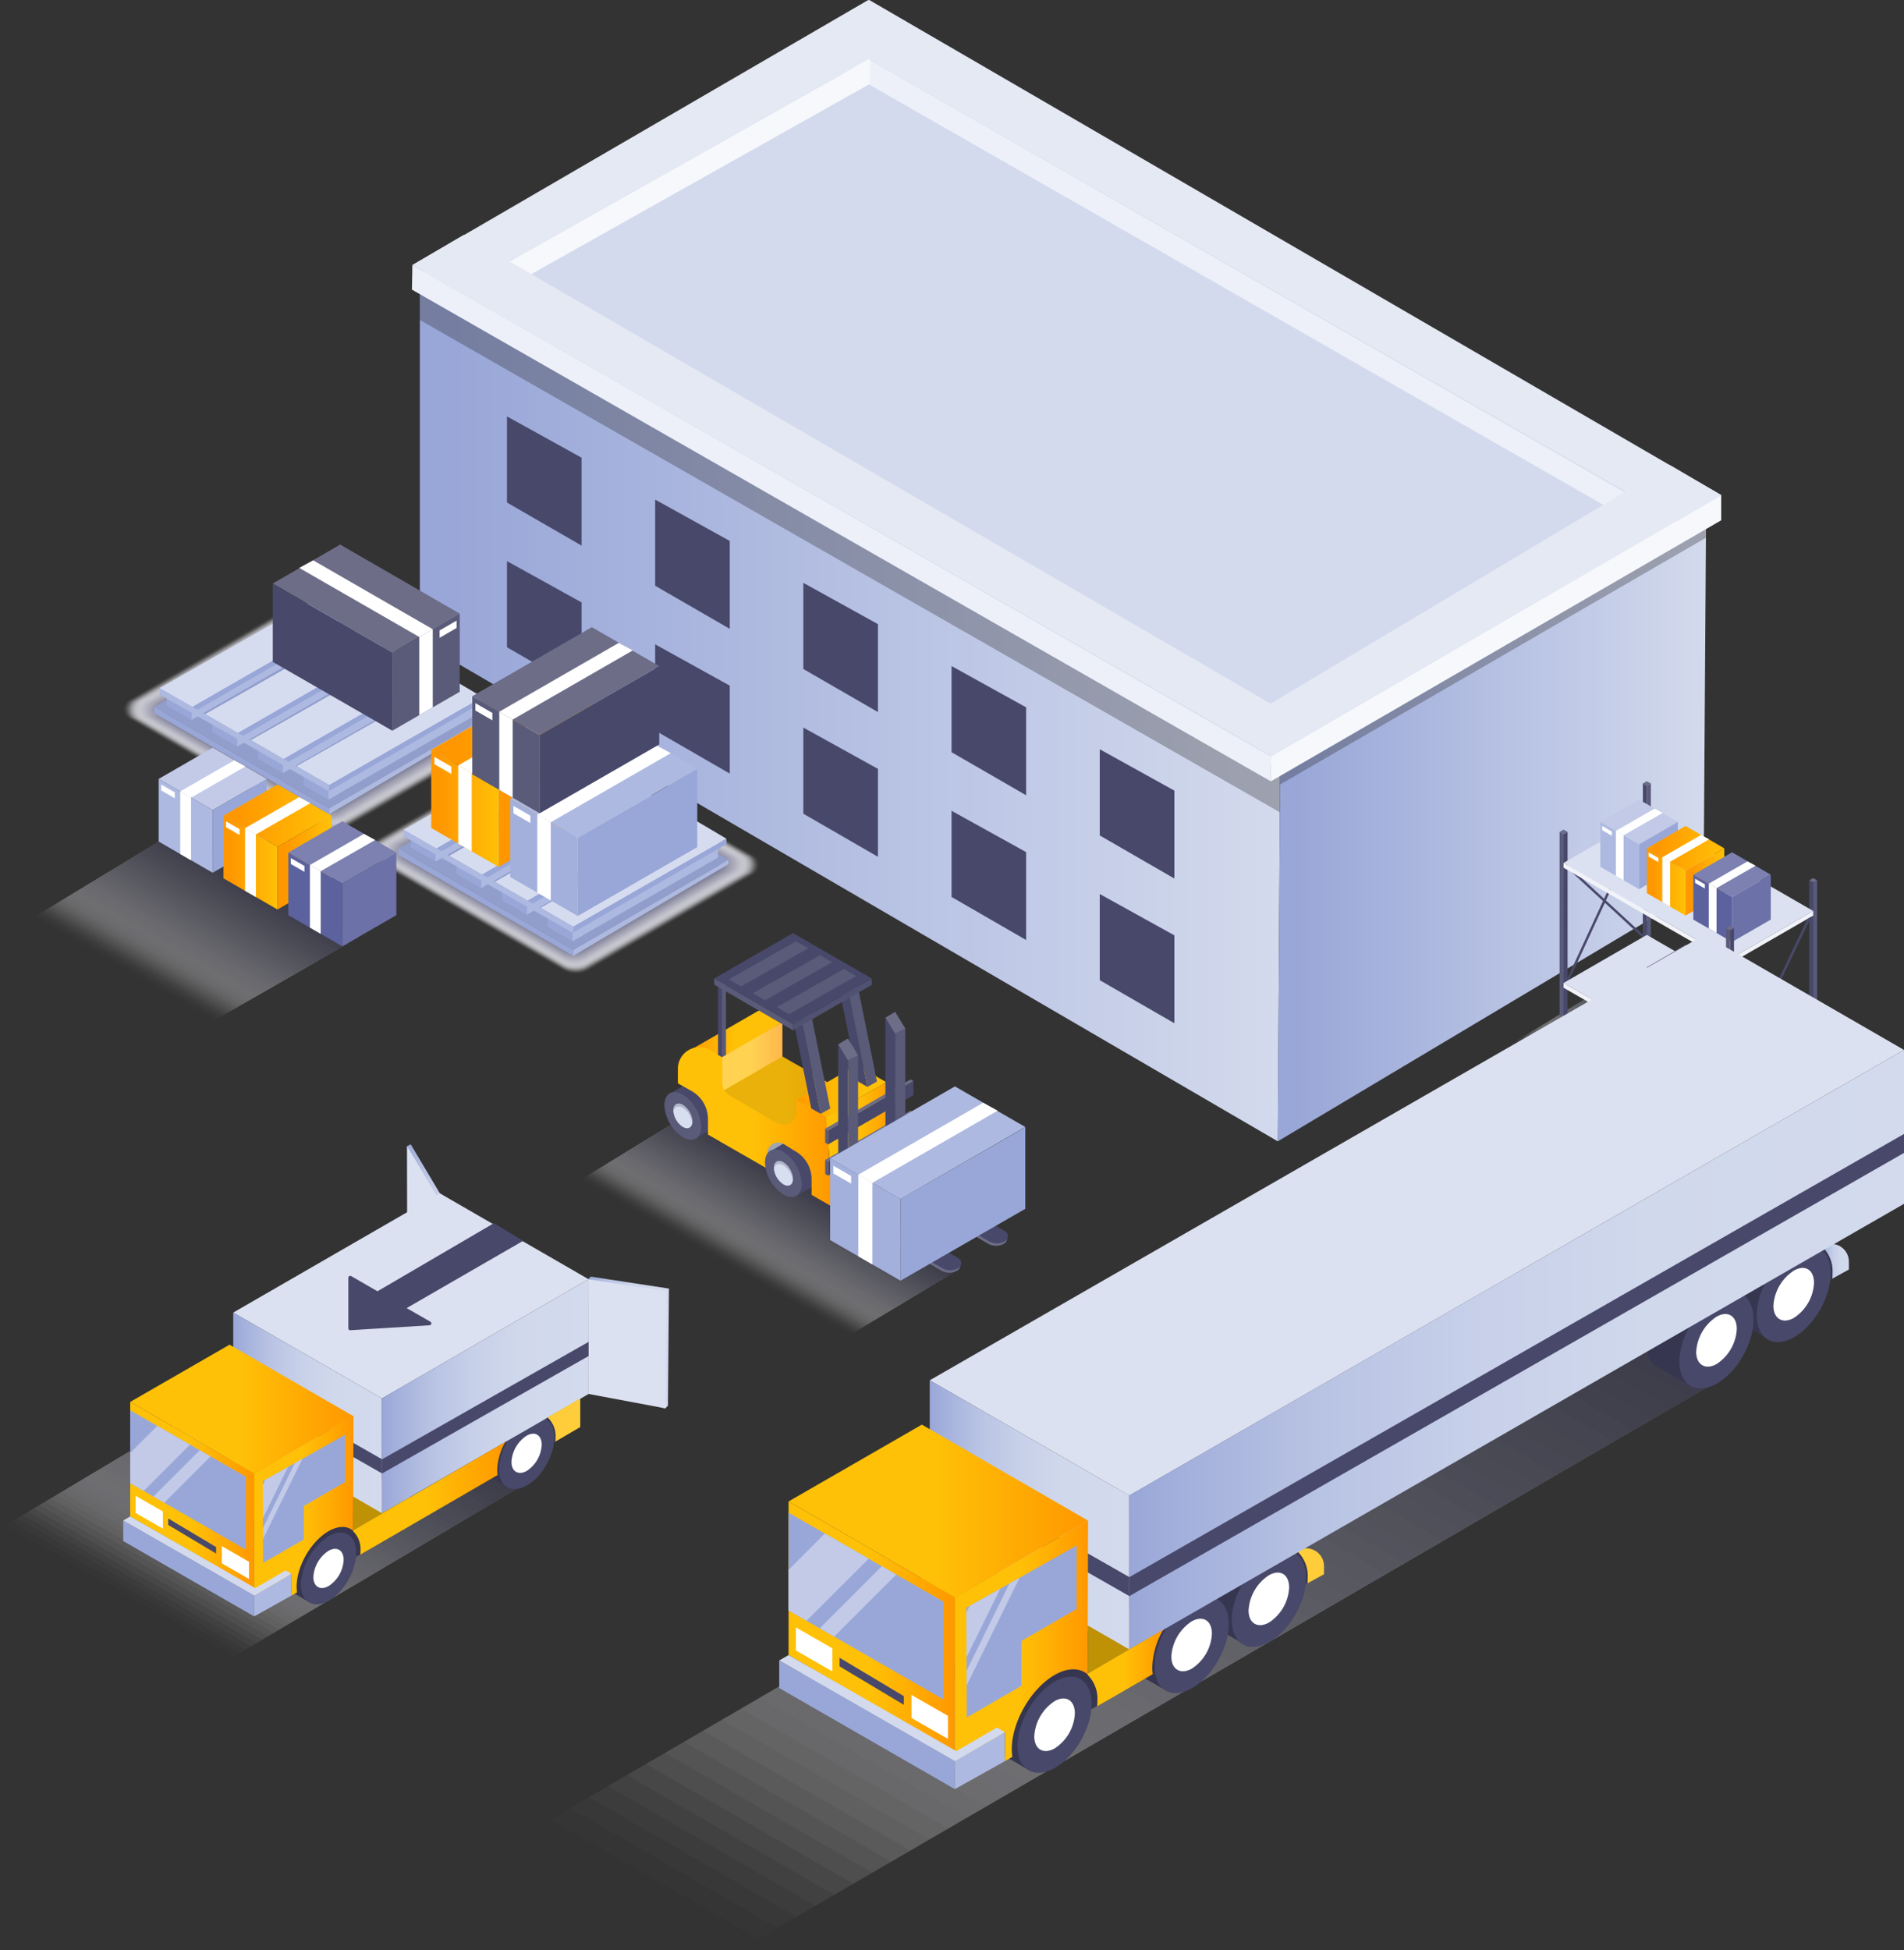 <svg xmlns="http://www.w3.org/2000/svg" xmlns:xlink="http://www.w3.org/1999/xlink" viewBox="0 0 481.06 492.63"><rect x="0" y="0" width="481.06" height="492.63" fill="#333333" stroke="none"/><defs><style>.cls-1{isolation:isolate;}.cls-2{fill:#dce1f1;}.cls-3{fill:#d3daed;}.cls-4{fill:url(#linear-gradient);}.cls-5{fill:url(#linear-gradient-2);}.cls-6{fill:#48486a;}.cls-7,.cls-81{fill:#231f20;}.cls-7,.cls-83,.cls-89{opacity:0.3;}.cls-8{fill:#edf0f8;}.cls-9{fill:#f6f8fb;}.cls-10{fill:#e5e9f4;}.cls-11{opacity:0.4;mix-blend-mode:multiply;}.cls-12,.cls-69,.cls-83{fill:#fff;}.cls-12{opacity:0;}.cls-13{fill:#fbfbfc;opacity:0.02;}.cls-14{fill:#f8f8f9;opacity:0.04;}.cls-15{fill:#f4f4f6;opacity:0.06;}.cls-16{fill:#f1f1f3;opacity:0.08;}.cls-17{fill:#ededf0;opacity:0.1;}.cls-18{fill:#e9e9ed;opacity:0.12;}.cls-19{fill:#e6e6eb;opacity:0.14;}.cls-20{fill:#e2e2e8;opacity:0.16;}.cls-21{fill:#dfdfe5;opacity:0.18;}.cls-22{fill:#dbdbe2;opacity:0.2;}.cls-23{fill:#d8d8df;opacity:0.22;}.cls-24{fill:#d4d4dc;opacity:0.24;}.cls-25{fill:#d0d0d9;opacity:0.25;}.cls-26{fill:#cdcdd6;opacity:0.27;}.cls-27{fill:#c9c9d3;opacity:0.29;}.cls-28{fill:#c6c6d0;opacity:0.31;}.cls-29{fill:#c2c2cd;opacity:0.33;}.cls-30{fill:#bebeca;opacity:0.35;}.cls-31{fill:#bbbbc7;opacity:0.37;}.cls-32{fill:#b7b7c5;opacity:0.39;}.cls-33{fill:#b4b4c2;opacity:0.41;}.cls-34{fill:#b0b0bf;opacity:0.43;}.cls-35{fill:#acacbc;opacity:0.45;}.cls-36{fill:#a9a9b9;opacity:0.47;}.cls-37{fill:#a5a5b6;opacity:0.49;}.cls-38{fill:#a2a2b3;opacity:0.51;}.cls-39{fill:#9e9eb0;opacity:0.53;}.cls-40{fill:#9b9bad;opacity:0.55;}.cls-41{fill:#9797aa;opacity:0.57;}.cls-42{fill:#9393a7;opacity:0.59;}.cls-43{fill:#9090a4;opacity:0.61;}.cls-44{fill:#8c8ca2;opacity:0.63;}.cls-45{fill:#89899f;opacity:0.65;}.cls-46{fill:#85859c;opacity:0.67;}.cls-47{fill:#818199;opacity:0.69;}.cls-48{fill:#7e7e96;opacity:0.71;}.cls-49{fill:#7a7a93;opacity:0.73;}.cls-50{fill:#777790;opacity:0.75;}.cls-51{fill:#73738d;opacity:0.76;}.cls-52{fill:#6f6f8a;opacity:0.78;}.cls-53{fill:#6c6c87;opacity:0.8;}.cls-54{fill:#686884;opacity:0.82;}.cls-55{fill:#656581;opacity:0.84;}.cls-56{fill:#61617e;opacity:0.86;}.cls-57{fill:#5e5e7c;opacity:0.88;}.cls-58,.cls-87,.cls-89{fill:#5a5a79;}.cls-58{opacity:0.9;}.cls-59{fill:#565676;opacity:0.92;}.cls-60{fill:#535373;opacity:0.94;}.cls-61{fill:#4f4f70;opacity:0.96;}.cls-62{fill:#4c4c6d;opacity:0.98;}.cls-63{fill:url(#linear-gradient-3);}.cls-64{fill:url(#linear-gradient-4);}.cls-65{fill:#bf9105;}.cls-66{fill:#363650;}.cls-67{fill:#1e327a;}.cls-68{fill:#2842a2;}.cls-70{fill:url(#linear-gradient-5);}.cls-71{fill:url(#linear-gradient-6);}.cls-72{fill:#99a7d8;}.cls-73{fill:#adb9e0;}.cls-74{fill:url(#linear-gradient-7);}.cls-75{fill:url(#linear-gradient-8);}.cls-76{fill:url(#linear-gradient-9);}.cls-77{fill:#ffcd39;}.cls-78{fill:url(#linear-gradient-10);}.cls-79{fill:#c2cae8;}.cls-80{fill:url(#linear-gradient-11);}.cls-81{opacity:0.1;}.cls-82{fill:url(#linear-gradient-12);}.cls-84{fill:url(#linear-gradient-13);}.cls-85{fill:#9ea4b2;}.cls-86{fill:url(#linear-gradient-14);}.cls-88{fill:#d7deef;}.cls-90{fill:url(#linear-gradient-15);}.cls-91{fill:url(#linear-gradient-16);}.cls-92{fill:#515171;}.cls-93{fill:#6d6d88;}.cls-94{fill:#a3b0dc;}.cls-95{fill:#919ecc;}.cls-96{fill:#d6dcef;}.cls-97{fill:url(#linear-gradient-17);}.cls-98{fill:url(#linear-gradient-18);}.cls-99{fill:url(#linear-gradient-19);}.cls-100{fill:#f1f3f9;}.cls-101{fill:url(#linear-gradient-20);}.cls-102{fill:url(#linear-gradient-21);}.cls-103{fill:url(#linear-gradient-22);}.cls-104{fill:url(#linear-gradient-23);}.cls-105{fill:url(#linear-gradient-24);}.cls-106{fill:url(#linear-gradient-25);}.cls-107{fill:#7d81b1;}.cls-108{fill:#5c629e;}.cls-109{fill:#6c72a8;}.cls-110{fill:url(#linear-gradient-26);}.cls-111{fill:url(#linear-gradient-27);}.cls-112{fill:url(#linear-gradient-28);}.cls-113{fill:url(#linear-gradient-29);}.cls-114{fill:url(#linear-gradient-30);}.cls-115{fill:url(#linear-gradient-31);}.cls-116{fill:url(#linear-gradient-32);}.cls-117{fill:url(#linear-gradient-33);}.cls-118{fill:url(#linear-gradient-34);}.cls-119{fill:url(#linear-gradient-35);}</style><linearGradient id="linear-gradient" x1="106.08" y1="178.31" x2="323.43" y2="178.31" gradientUnits="userSpaceOnUse"><stop offset="0.04" stop-color="#99a7d8"/><stop offset="1" stop-color="#d3daed"/></linearGradient><linearGradient id="linear-gradient-2" x1="322.84" y1="209.55" x2="431.05" y2="209.55" xlink:href="#linear-gradient"/><linearGradient id="linear-gradient-3" x1="102.86" y1="312.54" x2="119.97" y2="312.54" gradientUnits="userSpaceOnUse"><stop offset="0" stop-color="#99a7d8"/><stop offset="0.06" stop-color="#a2afdb"/><stop offset="0.24" stop-color="#b8c2e3"/><stop offset="0.44" stop-color="#c7d0e9"/><stop offset="0.67" stop-color="#d0d8ec"/><stop offset="1" stop-color="#d3daed"/></linearGradient><linearGradient id="linear-gradient-4" x1="148.61" y1="339.14" x2="169.02" y2="339.14" xlink:href="#linear-gradient-3"/><linearGradient id="linear-gradient-5" x1="58.93" y1="356.92" x2="96.51" y2="356.92" xlink:href="#linear-gradient-3"/><linearGradient id="linear-gradient-6" x1="96.51" y1="352.71" x2="148.71" y2="352.71" xlink:href="#linear-gradient-3"/><linearGradient id="linear-gradient-7" x1="32.9" y1="377.66" x2="64.21" y2="377.66" gradientUnits="userSpaceOnUse"><stop offset="0.48" stop-color="#ffc107"/><stop offset="1" stop-color="#ff9800"/></linearGradient><linearGradient id="linear-gradient-8" x1="64.21" y1="380.42" x2="89.32" y2="380.42" xlink:href="#linear-gradient-7"/><linearGradient id="linear-gradient-9" x1="32.9" y1="355.96" x2="89.32" y2="355.96" xlink:href="#linear-gradient-7"/><linearGradient id="linear-gradient-10" x1="89.23" y1="378.49" x2="127.7" y2="378.49" xlink:href="#linear-gradient-7"/><linearGradient id="linear-gradient-11" x1="174.94" y1="280.86" x2="223.9" y2="280.86" xlink:href="#linear-gradient-7"/><linearGradient id="linear-gradient-12" x1="181.84" y1="267.14" x2="197.67" y2="267.14" xlink:href="#linear-gradient-7"/><linearGradient id="linear-gradient-13" x1="173.12" y1="261.05" x2="197.67" y2="261.05" gradientUnits="userSpaceOnUse"><stop offset="0" stop-color="#ff9800"/><stop offset="0.52" stop-color="#ffc107"/></linearGradient><linearGradient id="linear-gradient-14" x1="171.22" y1="284.72" x2="210.51" y2="284.72" xlink:href="#linear-gradient-7"/><linearGradient id="linear-gradient-15" x1="201.25" y1="275.63" x2="223.95" y2="275.63" xlink:href="#linear-gradient-13"/><linearGradient id="linear-gradient-16" x1="208.76" y1="289.17" x2="225.52" y2="289.17" xlink:href="#linear-gradient-7"/><linearGradient id="linear-gradient-17" x1="108.96" y1="185.62" x2="156.2" y2="185.62" gradientUnits="userSpaceOnUse"><stop offset="0.15" stop-color="#ff9800"/><stop offset="1" stop-color="#ffc107"/></linearGradient><linearGradient id="linear-gradient-18" x1="108.96" y1="204.21" x2="125.99" y2="204.21" xlink:href="#linear-gradient-17"/><linearGradient id="linear-gradient-19" x1="125.99" y1="200.44" x2="156.2" y2="200.44" xlink:href="#linear-gradient-17"/><linearGradient id="linear-gradient-20" x1="427.83" y1="250.99" x2="447.4" y2="250.99" xlink:href="#linear-gradient-17"/><linearGradient id="linear-gradient-21" x1="427.83" y1="259.49" x2="437.61" y2="259.49" xlink:href="#linear-gradient-17"/><linearGradient id="linear-gradient-22" x1="437.61" y1="259.49" x2="447.4" y2="259.49" xlink:href="#linear-gradient-17"/><linearGradient id="linear-gradient-23" x1="416.09" y1="214.3" x2="435.65" y2="214.3" xlink:href="#linear-gradient-17"/><linearGradient id="linear-gradient-24" x1="416.09" y1="222.79" x2="425.87" y2="222.79" xlink:href="#linear-gradient-17"/><linearGradient id="linear-gradient-25" x1="425.87" y1="222.79" x2="435.65" y2="222.79" xlink:href="#linear-gradient-17"/><linearGradient id="linear-gradient-26" x1="56.46" y1="206.06" x2="83.76" y2="206.06" xlink:href="#linear-gradient-17"/><linearGradient id="linear-gradient-27" x1="56.46" y1="217.91" x2="70.11" y2="217.91" xlink:href="#linear-gradient-17"/><linearGradient id="linear-gradient-28" x1="70.11" y1="217.91" x2="83.76" y2="217.91" xlink:href="#linear-gradient-17"/><linearGradient id="linear-gradient-29" x1="460.45" y1="318.6" x2="467.13" y2="318.6" xlink:href="#linear-gradient-3"/><linearGradient id="linear-gradient-30" x1="234.9" y1="382.68" x2="285.31" y2="382.68" xlink:href="#linear-gradient-3"/><linearGradient id="linear-gradient-31" x1="285.31" y1="340.95" x2="481.06" y2="340.95" xlink:href="#linear-gradient-3"/><linearGradient id="linear-gradient-32" x1="199.24" y1="410.82" x2="241.24" y2="410.82" xlink:href="#linear-gradient-7"/><linearGradient id="linear-gradient-33" x1="241.24" y1="414.52" x2="274.91" y2="414.52" xlink:href="#linear-gradient-7"/><linearGradient id="linear-gradient-34" x1="199.24" y1="381.72" x2="274.91" y2="381.72" xlink:href="#linear-gradient-7"/><linearGradient id="linear-gradient-35" x1="274.8" y1="421.37" x2="293.9" y2="421.37" xlink:href="#linear-gradient-7"/></defs><title>Logistics industry</title><g class="cls-1"><g id="Layer_2" data-name="Layer 2"><g id="Layer_1-2" data-name="Layer 1"><polygon class="cls-2" points="215.8 5.73 431.05 130.78 323.43 193.01 107.42 68.3 215.8 5.73"/><polygon class="cls-3" points="215.8 5.73 431.05 130.78 323.43 193.01 106.32 68.99 215.8 5.73"/><polygon class="cls-4" points="106.08 68.3 106.08 162.04 322.84 288.32 323.43 193.01 106.08 68.3"/><polygon class="cls-5" points="322.84 288.32 430.42 224.15 431.05 130.78 323.43 193.01 322.84 288.32"/><polygon class="cls-6" points="128.09 105.19 146.94 115.62 146.94 137.83 128.09 126.95 128.09 105.19"/><polygon class="cls-6" points="165.53 126.21 184.38 136.65 184.38 158.86 165.53 147.97 165.53 126.21"/><polygon class="cls-6" points="202.97 147.24 221.82 157.67 221.82 179.88 202.97 169 202.97 147.24"/><polygon class="cls-6" points="240.42 168.26 259.26 178.69 259.26 200.9 240.42 190.02 240.42 168.26"/><polygon class="cls-6" points="277.86 189.28 296.71 199.72 296.71 221.93 277.86 211.05 277.86 189.28"/><polygon class="cls-6" points="128.09 141.75 146.94 152.18 146.94 174.4 128.09 163.51 128.09 141.75"/><polygon class="cls-6" points="165.53 162.77 184.38 173.21 184.38 195.42 165.53 184.54 165.53 162.77"/><polygon class="cls-6" points="202.97 183.8 221.82 194.23 221.82 216.44 202.97 205.56 202.97 183.8"/><polygon class="cls-6" points="240.42 204.82 259.26 215.26 259.26 237.47 240.42 226.59 240.42 204.82"/><polygon class="cls-6" points="277.86 225.85 296.71 236.28 296.71 258.49 277.86 247.61 277.86 225.85"/><polygon class="cls-7" points="106.08 80.83 323.37 205.21 323.42 194.79 106.08 70.39 106.08 80.83"/><polygon class="cls-8" points="104.19 66.96 321.08 191.1 321.08 197.38 104.08 73.17 104.19 66.96"/><polygon class="cls-8" points="206.6 7.64 423.49 131.79 423.49 138.06 206.49 13.85 206.6 7.64"/><polygon class="cls-7" points="323.39 198.2 431.02 135.84 431.05 130.78 323.43 193.01 323.39 198.2"/><polygon class="cls-9" points="321.08 191.1 434.88 125.01 434.88 131.43 321.08 197.38 321.08 191.1"/><polygon class="cls-9" points="120.97 70.43 219.89 14.71 219.89 21.13 120.97 76.7 120.97 70.43"/><polygon class="cls-10" points="117.18 59.33 332.43 184.38 321.29 190.98 104.19 66.96 117.18 59.33"/><polygon class="cls-10" points="421.89 117.48 309.94 184.38 321.08 190.98 434.88 125.11 421.89 117.48"/><polygon class="cls-10" points="219.37 0 104.19 66.96 115.32 73.56 232.36 7.63 219.37 0"/><polygon class="cls-10" points="219.63 0 434.88 125.05 423.75 131.65 206.64 7.63 219.63 0"/><g class="cls-11"><polygon class="cls-12" points="75.04 341.54 0 386.13 57.72 419.29 132.77 374.71 75.04 341.54"/><polygon class="cls-13" points="75.04 341.54 1.42 385.28 59.14 418.45 132.77 374.71 75.04 341.54"/><polygon class="cls-14" points="75.04 341.54 2.84 384.44 60.56 417.6 132.77 374.71 75.04 341.54"/><polygon class="cls-15" points="75.04 341.54 4.26 383.6 61.98 416.76 132.77 374.71 75.04 341.54"/><polygon class="cls-16" points="75.04 341.54 5.69 382.75 63.41 415.92 132.77 374.71 75.04 341.54"/><polygon class="cls-17" points="75.04 341.54 7.11 381.91 64.83 415.07 132.77 374.71 75.04 341.54"/><polygon class="cls-18" points="75.04 341.54 8.53 381.06 66.25 414.23 132.77 374.71 75.04 341.54"/><polygon class="cls-19" points="75.04 341.54 9.95 380.22 67.67 413.38 132.77 374.71 75.04 341.54"/><polygon class="cls-20" points="75.04 341.54 11.37 379.38 69.09 412.54 132.77 374.71 75.04 341.54"/><polygon class="cls-21" points="75.04 341.54 12.79 378.53 70.51 411.7 132.77 374.71 75.04 341.54"/><polygon class="cls-22" points="75.04 341.54 14.22 377.69 71.94 410.85 132.77 374.71 75.04 341.54"/><polygon class="cls-23" points="75.04 341.54 15.64 376.85 73.36 410.01 132.77 374.71 75.04 341.54"/><polygon class="cls-24" points="75.04 341.54 17.06 376 74.78 409.16 132.77 374.71 75.04 341.54"/><polygon class="cls-25" points="75.04 341.54 18.48 375.16 76.2 408.32 132.77 374.71 75.04 341.54"/><polygon class="cls-26" points="75.04 341.54 19.9 374.31 77.62 407.48 132.77 374.71 75.04 341.54"/><polygon class="cls-27" points="75.04 341.54 21.32 373.47 79.04 406.63 132.77 374.71 75.04 341.54"/><polygon class="cls-28" points="75.04 341.54 22.75 372.63 80.47 405.79 132.77 374.71 75.04 341.54"/><polygon class="cls-29" points="75.04 341.54 24.17 371.78 81.89 404.94 132.77 374.71 75.04 341.54"/><polygon class="cls-30" points="75.04 341.54 25.59 370.94 83.31 404.1 132.77 374.71 75.04 341.54"/><polygon class="cls-31" points="75.04 341.54 27.01 370.09 84.73 403.26 132.77 374.71 75.04 341.54"/><polygon class="cls-32" points="75.04 341.54 28.43 369.25 86.15 402.41 132.77 374.71 75.04 341.54"/><polygon class="cls-33" points="75.04 341.54 29.85 368.4 87.57 401.57 132.77 374.71 75.04 341.54"/><polygon class="cls-34" points="75.04 341.54 31.27 367.56 89 400.72 132.77 374.71 75.04 341.54"/><polygon class="cls-35" points="75.04 341.54 32.7 366.72 90.42 399.88 132.77 374.71 75.04 341.54"/><polygon class="cls-36" points="75.04 341.54 34.12 365.87 91.84 399.04 132.77 374.71 75.04 341.54"/><polygon class="cls-37" points="75.04 341.54 35.54 365.03 93.26 398.19 132.77 374.71 75.04 341.54"/><polygon class="cls-38" points="75.04 341.54 36.96 364.19 94.68 397.35 132.77 374.71 75.04 341.54"/><polygon class="cls-39" points="75.04 341.54 38.38 363.34 96.1 396.5 132.77 374.71 75.04 341.54"/><polygon class="cls-40" points="75.04 341.54 39.8 362.5 97.52 395.66 132.77 374.71 75.04 341.54"/><polygon class="cls-41" points="75.04 341.54 41.23 361.65 98.95 394.82 132.77 374.71 75.04 341.54"/><polygon class="cls-42" points="75.04 341.54 42.65 360.81 100.37 393.97 132.77 374.71 75.04 341.54"/><polygon class="cls-43" points="75.04 341.54 44.07 359.96 101.79 393.13 132.77 374.71 75.04 341.54"/><polygon class="cls-44" points="75.04 341.54 45.49 359.12 103.21 392.29 132.77 374.71 75.04 341.54"/><polygon class="cls-45" points="75.04 341.54 46.91 358.28 104.63 391.44 132.77 374.71 75.04 341.54"/><polygon class="cls-46" points="75.04 341.54 48.33 357.43 106.05 390.6 132.77 374.71 75.04 341.54"/><polygon class="cls-47" points="75.04 341.54 49.76 356.59 107.47 389.75 132.77 374.71 75.04 341.54"/><polygon class="cls-48" points="75.04 341.54 51.18 355.75 108.9 388.91 132.77 374.71 75.04 341.54"/><polygon class="cls-49" points="75.04 341.54 52.6 354.9 110.32 388.06 132.77 374.71 75.04 341.54"/><polygon class="cls-50" points="75.04 341.54 54.02 354.06 111.74 387.22 132.77 374.71 75.04 341.54"/><polygon class="cls-51" points="75.04 341.54 55.44 353.21 113.16 386.38 132.77 374.71 75.04 341.54"/><polygon class="cls-52" points="75.04 341.54 56.86 352.37 114.58 385.53 132.77 374.71 75.04 341.54"/><polygon class="cls-53" points="75.04 341.54 58.28 351.52 116 384.69 132.77 374.71 75.04 341.54"/><polygon class="cls-54" points="75.04 341.54 59.71 350.68 117.43 383.85 132.77 374.71 75.04 341.54"/><polygon class="cls-55" points="75.04 341.54 61.13 349.84 118.85 383 132.77 374.71 75.04 341.54"/><polygon class="cls-56" points="75.04 341.54 62.55 348.99 120.27 382.16 132.77 374.71 75.04 341.54"/><polygon class="cls-57" points="75.04 341.54 63.97 348.15 121.69 381.31 132.77 374.71 75.04 341.54"/><polygon class="cls-58" points="75.04 341.54 65.39 347.31 123.11 380.47 132.77 374.71 75.04 341.54"/><polygon class="cls-59" points="75.04 341.54 66.81 346.46 124.53 379.63 132.77 374.71 75.04 341.54"/><polygon class="cls-60" points="75.04 341.54 68.24 345.62 125.96 378.78 132.77 374.71 75.04 341.54"/><polygon class="cls-61" points="75.04 341.54 69.66 344.77 127.38 377.94 132.77 374.71 75.04 341.54"/><polygon class="cls-62" points="75.04 341.54 71.08 343.93 128.8 377.09 132.77 374.71 75.04 341.54"/><polygon class="cls-6" points="75.04 341.54 72.5 343.09 130.22 376.25 132.77 374.71 75.04 341.54"/></g><polygon class="cls-63" points="103.77 289.08 111.13 301.46 119.97 307.67 119.71 336.01 102.91 316.52 102.86 289.53 103.77 289.08"/><polygon class="cls-2" points="102.86 289.53 111.13 303.45 119.97 309.65 119.71 337.99 102.91 318.5 102.86 289.53"/><polygon class="cls-64" points="149.27 322.5 169.02 325.52 168.76 355.11 168.1 355.77 149.32 351.47 148.61 323.16 149.27 322.5"/><polygon class="cls-2" points="148.61 323.16 168.36 326.18 168.1 355.77 148.66 352.13 148.61 323.16"/><polygon class="cls-65" points="47.26 374.66 72.36 360.2 103.67 378.28 78.57 392.74 47.26 374.66"/><polygon class="cls-66" points="92.57 391.85 76.77 400.33 75.33 378.65 89.26 378.65 89.23 386.73 90.78 387.16 92.57 391.85"/><polygon class="cls-66" points="141.67 363.38 126.06 372.76 124.43 350.18 138.37 350.18 139.07 356.52 139.88 358.69 141.67 363.38"/><polygon class="cls-67" points="121 372.11 114.76 368.48 114.76 354.05 121 357.25 121 372.11"/><path class="cls-68" d="M125.45,355.2a15.49,15.49,0,0,0-7,12.1c0,4.44,3.14,6.33,7,4.2s7-7.58,7-12.1S129.29,353,125.45,355.2Z"/><polygon class="cls-66" points="78.58 405 72.35 401.36 72.35 386.93 78.58 390.14 78.58 405"/><path class="cls-66" d="M128.6,375.91l-4.33-2.52a3.83,3.83,0,0,1-1.9-3.31V357.85l6.23,3.21Z"/><path class="cls-6" d="M133.05,359a15.48,15.48,0,0,0-7,12.1c0,4.44,3.14,6.32,7,4.19s7-7.57,7-12.1S136.9,356.79,133.05,359Z"/><path class="cls-69" d="M133.05,362.69a8.47,8.47,0,0,0-3.82,6.61c0,2.43,1.72,3.46,3.82,2.3a8.35,8.35,0,0,0,3.82-6.62C136.87,362.5,135.15,361.47,133.05,362.69Z"/><polygon class="cls-2" points="96.51 353.27 148.71 323.16 111.13 301.46 58.93 331.58 96.51 353.27"/><polygon class="cls-70" points="96.51 353.27 96.51 382.26 58.93 360.56 58.93 331.58 96.51 353.27"/><polygon class="cls-71" points="96.51 382.26 148.71 352.15 148.71 323.16 96.51 353.27 96.51 382.26"/><polygon class="cls-6" points="96.51 372.24 148.71 342.56 148.71 338.98 96.51 368.66 96.51 372.24"/><polygon class="cls-6" points="96.51 372.21 67.6 355.72 67.6 352.15 96.51 368.63 96.51 372.21"/><polygon class="cls-72" points="31.14 384.1 31.14 389.3 64.21 408.33 64.21 403.06 31.14 384.1"/><polygon class="cls-73" points="64.22 408.33 73.66 403.06 73.66 397.61 64.21 403.06 64.22 408.33"/><polygon class="cls-74" points="32.9 354.15 64.21 372.24 64.21 401.16 32.9 383.08 32.9 354.15"/><polygon class="cls-72" points="32.9 356.27 62.09 373.03 62.09 391.46 32.9 374.69 32.9 356.27"/><polygon class="cls-69" points="56.05 390.59 62.92 394.54 62.92 398.88 56.05 394.93 56.05 390.59"/><polygon class="cls-6" points="42.5 383.59 54.61 390.82 54.61 392.46 42.5 385.22 42.5 383.59"/><polygon class="cls-69" points="34.27 377.88 41.15 381.82 41.15 386.16 34.27 382.21 34.27 377.88"/><path class="cls-75" d="M75.05,402.25a9.36,9.36,0,0,1-.11-1.44c0-5.12,3.63-11.41,8.06-14,2.51-1.44,4.75-1.38,6.23-.11l.09-29L64.21,372.23v30.83l9.45-5.45v5.45Z"/><path class="cls-6" d="M83,388.09a15.52,15.52,0,0,0-7,12.1c0,4.44,3.15,6.33,7,4.2s7-7.58,7-12.1S86.84,385.87,83,388.09Z"/><path class="cls-69" d="M83,391.77a8.47,8.47,0,0,0-3.82,6.62c0,2.43,1.72,3.46,3.82,2.29a8.32,8.32,0,0,0,3.82-6.62C86.82,391.59,85.1,390.56,83,391.77Z"/><polygon class="cls-76" points="32.9 354.15 58 339.69 89.32 357.77 64.21 372.24 32.9 354.15"/><polygon class="cls-72" points="66.38 374.19 87.15 362.46 87.15 374.43 76.79 380.42 76.77 388.89 66.47 394.84 66.38 374.19"/><path class="cls-77" d="M138.46,358l.06.25a6.39,6.39,0,0,1,1.84,4.86c0,.35,0,.71-.05,1.07l6.3-3.68v-7.23Z"/><path class="cls-78" d="M125.72,372.62a8.43,8.43,0,0,1-.09-1.27,15.17,15.17,0,0,1,2.07-7.11L89.23,386.6v.22a6.33,6.33,0,0,1,1.85,4.85,9.59,9.59,0,0,1-.06,1.07Z"/><polygon class="cls-3" points="32.9 383.08 31.14 384.1 64.21 403.06 65.99 402.04 32.9 383.08"/><polygon class="cls-3" points="73.66 397.61 72.16 396.73 62.92 402.1 64.43 402.97 73.66 397.61"/><polygon class="cls-79" points="53.18 367.92 50.46 366.35 38.76 378.06 41.48 379.62 53.18 367.92"/><polygon class="cls-79" points="39.74 360.2 32.9 367.04 32.9 374.69 36.29 376.64 47.99 364.94 39.74 360.2"/><polygon class="cls-79" points="76.41 368.53 74.5 369.6 66.43 386.03 66.44 388.8 76.41 368.53"/><polygon class="cls-79" points="66.39 375.1 66.42 383.51 72.78 370.58 67.01 373.84 66.39 375.1"/><path class="cls-6" d="M132.17,313.46,124.79,309l-29.42,17.2-6.63-3.83a.49.49,0,0,0-.73.42v12.77a.48.48,0,0,0,.52.48l20-1.25a.48.48,0,0,0,.21-.9l-6-3.44Z"/><g class="cls-11"><polygon class="cls-12" points="174.13 281.37 146.45 298.18 214.44 337.43 242.14 320.63 174.13 281.37"/><polygon class="cls-13" points="174.13 281.37 146.96 297.87 214.95 337.13 242.14 320.63 174.13 281.37"/><polygon class="cls-14" points="174.13 281.37 147.46 297.56 215.46 336.82 242.14 320.63 174.13 281.37"/><polygon class="cls-15" points="174.13 281.37 147.97 297.25 215.97 336.51 242.14 320.63 174.13 281.37"/><polygon class="cls-16" points="174.13 281.37 148.48 296.95 216.47 336.2 242.14 320.63 174.13 281.37"/><polygon class="cls-17" points="174.13 281.37 148.99 296.64 216.98 335.9 242.14 320.63 174.13 281.37"/><polygon class="cls-18" points="174.13 281.37 149.49 296.33 217.49 335.59 242.14 320.63 174.13 281.37"/><polygon class="cls-19" points="174.13 281.37 150 296.02 217.99 335.28 242.14 320.63 174.13 281.37"/><polygon class="cls-20" points="174.13 281.37 150.5 295.72 218.5 334.97 242.14 320.63 174.13 281.37"/><polygon class="cls-21" points="174.13 281.37 151.01 295.41 219.01 334.67 242.14 320.63 174.13 281.37"/><polygon class="cls-22" points="174.13 281.37 151.52 295.1 219.51 334.36 242.14 320.63 174.13 281.37"/><polygon class="cls-23" points="174.13 281.37 152.03 294.79 220.02 334.05 242.14 320.63 174.13 281.37"/><polygon class="cls-24" points="174.13 281.37 152.53 294.49 220.53 333.74 242.14 320.63 174.13 281.37"/><polygon class="cls-25" points="174.13 281.37 153.04 294.18 221.03 333.44 242.14 320.63 174.13 281.37"/><polygon class="cls-26" points="174.13 281.37 153.55 293.87 221.54 333.13 242.14 320.63 174.13 281.37"/><polygon class="cls-27" points="174.13 281.37 154.05 293.56 222.05 332.82 242.14 320.63 174.13 281.37"/><polygon class="cls-28" points="174.13 281.37 154.56 293.25 222.55 332.51 242.14 320.63 174.13 281.37"/><polygon class="cls-29" points="174.13 281.37 155.07 292.95 223.06 332.2 242.14 320.63 174.13 281.37"/><polygon class="cls-30" points="174.13 281.37 155.57 292.64 223.57 331.9 242.14 320.63 174.13 281.37"/><polygon class="cls-31" points="174.13 281.37 156.08 292.33 224.07 331.59 242.14 320.63 174.13 281.37"/><polygon class="cls-32" points="174.13 281.37 156.59 292.02 224.58 331.28 242.14 320.63 174.13 281.37"/><polygon class="cls-33" points="174.13 281.37 157.09 291.72 225.09 330.97 242.14 320.63 174.13 281.37"/><polygon class="cls-34" points="174.13 281.37 157.6 291.41 225.59 330.67 242.14 320.63 174.13 281.37"/><polygon class="cls-35" points="174.13 281.37 158.11 291.1 226.1 330.36 242.14 320.63 174.13 281.37"/><polygon class="cls-36" points="174.13 281.37 158.61 290.79 226.61 330.05 242.14 320.63 174.13 281.37"/><polygon class="cls-37" points="174.13 281.37 159.12 290.49 227.12 329.74 242.14 320.63 174.13 281.37"/><polygon class="cls-38" points="174.13 281.37 159.63 290.18 227.62 329.44 242.14 320.63 174.13 281.37"/><polygon class="cls-39" points="174.13 281.37 160.13 289.87 228.13 329.13 242.14 320.63 174.13 281.37"/><polygon class="cls-40" points="174.13 281.37 160.64 289.56 228.64 328.82 242.14 320.63 174.13 281.37"/><polygon class="cls-41" points="174.13 281.37 161.15 289.26 229.14 328.51 242.14 320.63 174.13 281.37"/><polygon class="cls-42" points="174.13 281.37 161.66 288.95 229.65 328.2 242.14 320.63 174.13 281.37"/><polygon class="cls-43" points="174.13 281.37 162.16 288.64 230.16 327.9 242.14 320.63 174.13 281.37"/><polygon class="cls-44" points="174.13 281.37 162.67 288.33 230.66 327.59 242.14 320.63 174.13 281.37"/><polygon class="cls-45" points="174.13 281.37 163.18 288.02 231.17 327.28 242.14 320.63 174.13 281.37"/><polygon class="cls-46" points="174.13 281.37 163.68 287.72 231.68 326.97 242.14 320.63 174.13 281.37"/><polygon class="cls-47" points="174.13 281.37 164.19 287.41 232.18 326.67 242.14 320.63 174.13 281.37"/><polygon class="cls-48" points="174.13 281.37 164.7 287.1 232.69 326.36 242.14 320.63 174.13 281.37"/><polygon class="cls-49" points="174.13 281.37 165.2 286.8 233.2 326.05 242.14 320.63 174.13 281.37"/><polygon class="cls-50" points="174.13 281.37 165.71 286.49 233.7 325.74 242.14 320.63 174.13 281.37"/><polygon class="cls-51" points="174.13 281.37 166.22 286.18 234.21 325.44 242.14 320.63 174.13 281.37"/><polygon class="cls-52" points="174.13 281.37 166.72 285.87 234.72 325.13 242.14 320.63 174.13 281.37"/><polygon class="cls-53" points="174.13 281.37 167.23 285.56 235.22 324.82 242.14 320.63 174.13 281.37"/><polygon class="cls-54" points="174.13 281.37 167.74 285.26 235.73 324.51 242.14 320.63 174.13 281.37"/><polygon class="cls-55" points="174.13 281.37 168.24 284.95 236.24 324.21 242.14 320.63 174.13 281.37"/><polygon class="cls-56" points="174.13 281.37 168.75 284.64 236.75 323.9 242.14 320.63 174.13 281.37"/><polygon class="cls-57" points="174.13 281.37 169.26 284.33 237.25 323.59 242.14 320.63 174.13 281.37"/><polygon class="cls-58" points="174.13 281.37 169.76 284.03 237.76 323.28 242.14 320.63 174.13 281.37"/><polygon class="cls-59" points="174.13 281.37 170.27 283.72 238.27 322.98 242.14 320.63 174.13 281.37"/><polygon class="cls-60" points="174.13 281.37 170.78 283.41 238.77 322.67 242.14 320.63 174.13 281.37"/><polygon class="cls-61" points="174.13 281.37 171.28 283.1 239.28 322.36 242.14 320.63 174.13 281.37"/><polygon class="cls-62" points="174.13 281.37 171.79 282.8 239.79 322.05 242.14 320.63 174.13 281.37"/><polygon class="cls-6" points="174.13 281.37 172.3 282.49 240.29 321.74 242.14 320.63 174.13 281.37"/></g><polygon class="cls-80" points="197.47 266.77 223.9 281.86 201.22 294.95 174.94 279.78 197.47 266.77"/><polygon class="cls-81" points="197.47 266.77 223.9 281.86 201.22 294.95 174.94 279.78 197.47 266.77"/><polygon class="cls-82" points="197.67 258.23 197.67 266.9 181.84 276.04 181.84 267.02 197.67 258.23"/><polygon class="cls-83" points="197.67 258.23 197.67 266.9 181.84 276.04 181.84 267.02 197.67 258.23"/><polygon class="cls-84" points="173.12 266.01 192.06 255.08 197.67 258.23 182.49 267.02 173.12 266.01"/><polygon class="cls-85" points="189 291.04 196.43 292.78 201.35 289.3 194.18 285.39 189 291.04"/><path class="cls-6" d="M181,284.57v-.05a3.69,3.69,0,0,0,.89-2.65,10.4,10.4,0,0,0-4.66-8.07,3.42,3.42,0,0,0-3.08-.42h0a2.82,2.82,0,0,0-.44.26l-4.89,2.91,4.68,4.83.35-.48a10.48,10.48,0,0,0,2,2.6l-.63,4.41,5-2.85a2.41,2.41,0,0,0,.66-.38Z"/><path class="cls-6" d="M206.37,299.09v0a3.69,3.69,0,0,0,.88-2.65,10.37,10.37,0,0,0-4.66-8.07,3.37,3.37,0,0,0-3.07-.42h0a2.43,2.43,0,0,0-.44.26l-4.89,2.91,4.68,4.82.34-.47a11.17,11.17,0,0,0,2,2.6l-.63,4.41,5-2.86a1.94,1.94,0,0,0,.67-.38Z"/><path class="cls-86" d="M179.4,265.24l3.08,1.78v6.54a3.69,3.69,0,0,0,1.85,3.19l12,6.95a3.25,3.25,0,0,0,4.88-2.81v-3l7.51,4.34,1.75,22.74-5.41-3.12v-4a8.14,8.14,0,0,0-4.07-7L198,289a2.74,2.74,0,0,0-4.12,2.37v3.87l-15-8.62v-3.91a8.17,8.17,0,0,0-4.15-7.1l-3.46-1.94V270A5.45,5.45,0,0,1,179.4,265.24Z"/><path class="cls-87" d="M197.93,291c-2.56-1.48-4.65-.27-4.65,2.69a10.36,10.36,0,0,0,4.66,8.08c2.56,1.48,4.65.26,4.65-2.7A10.37,10.37,0,0,0,197.93,291Z"/><path class="cls-88" d="M197.93,293.62c-1.33-.77-2.41-.14-2.41,1.4a5.35,5.35,0,0,0,2.42,4.18c1.33.77,2.41.14,2.41-1.39A5.38,5.38,0,0,0,197.93,293.62Z"/><path class="cls-89" d="M197.93,294.38a5.4,5.4,0,0,1,2.39,3.8,2.22,2.22,0,0,0,0-.37,5.38,5.38,0,0,0-2.42-4.19c-1.33-.77-2.41-.14-2.41,1.4a2.56,2.56,0,0,0,0,.39C195.71,294.15,196.72,293.68,197.93,294.38Z"/><path class="cls-87" d="M172.52,276.51c-2.55-1.48-4.65-.26-4.65,2.7a10.34,10.34,0,0,0,4.66,8.07c2.57,1.48,4.66.26,4.65-2.7A10.36,10.36,0,0,0,172.52,276.51Z"/><path class="cls-88" d="M172.52,279.1c-1.32-.76-2.41-.13-2.41,1.4a5.37,5.37,0,0,0,2.42,4.19c1.33.76,2.42.13,2.41-1.4A5.37,5.37,0,0,0,172.52,279.1Z"/><path class="cls-89" d="M172.52,279.86a5.47,5.47,0,0,1,2.4,3.8c0-.12,0-.24,0-.37a5.37,5.37,0,0,0-2.42-4.19c-1.32-.76-2.41-.13-2.41,1.4a2.56,2.56,0,0,0,0,.39C170.3,279.63,171.31,279.16,172.52,279.86Z"/><polygon class="cls-90" points="201.25 277.85 216.44 269.07 223.95 273.4 208.76 282.19 201.25 277.85"/><polygon class="cls-91" points="210.51 304.93 208.76 282.19 223.95 273.4 225.52 296.41 210.51 304.93"/><polygon class="cls-6" points="181.42 266.49 181.42 247.22 182.42 247.8 182.42 267.06 181.42 266.49"/><polygon class="cls-87" points="182.42 247.8 183.43 247.22 183.43 266.49 182.42 267.06 182.42 247.8"/><polygon class="cls-6" points="204.97 280.02 197.83 244.81 200.23 246.2 207.37 281.37 204.97 280.02"/><polygon class="cls-87" points="200.23 246.2 202.63 244.81 209.76 280.02 207.37 281.37 200.23 246.2"/><polygon class="cls-6" points="216.78 273.21 211.69 247.93 214.09 249.31 219.17 274.57 216.78 273.21"/><polygon class="cls-87" points="214.09 249.31 216.48 247.93 221.57 273.21 219.17 274.57 214.09 249.31"/><polygon class="cls-6" points="180.45 247.19 200.35 235.71 220.25 247.19 200.43 258.74 180.45 247.19"/><polygon class="cls-87" points="184.16 247.41 201.13 237.78 204.2 239.55 187.25 249.19 184.16 247.41"/><polygon class="cls-87" points="190.21 250.91 207.18 241.29 210.25 243.06 193.29 252.69 190.21 250.91"/><polygon class="cls-87" points="196.26 254.42 213.22 244.79 216.3 246.57 199.34 256.2 196.26 254.42"/><polygon class="cls-87" points="180.45 247.22 180.45 248.74 200.35 260.29 200.43 258.76 180.45 247.22"/><polygon class="cls-92" points="200.35 260.29 220.25 248.8 220.25 247.22 200.43 258.76 200.35 260.29"/><polygon class="cls-6" points="209.21 285.55 230.79 273.1 230.79 276.65 209.21 289.11 209.21 285.55"/><polygon class="cls-87" points="209.21 285.55 208.49 285.1 208.49 288.65 209.21 289.11 209.21 285.55"/><polygon class="cls-93" points="208.49 285.14 230.06 272.68 230.79 273.1 209.21 285.55 208.49 285.14"/><polygon class="cls-6" points="209.21 293.44 230.79 280.99 230.79 284.54 209.21 297 209.21 293.44"/><polygon class="cls-87" points="209.21 293.44 208.49 292.99 208.49 296.55 209.21 297 209.21 293.44"/><polygon class="cls-93" points="208.49 293.03 230.06 280.57 230.79 280.99 209.21 293.44 208.49 293.03"/><polygon class="cls-6" points="223.71 257.08 223.71 301.7 226.16 303.19 226.16 261.16 223.71 257.08"/><polygon class="cls-87" points="226.16 261.16 228.73 259.81 228.73 301.7 226.16 303.19 226.16 261.16"/><polygon class="cls-93" points="223.71 257.08 226.16 255.6 228.73 259.81 226.16 261.16 223.71 257.08"/><polygon class="cls-6" points="211.78 263.82 211.78 308.44 214.23 309.94 214.23 267.9 211.78 263.82"/><polygon class="cls-87" points="214.23 267.9 216.8 266.55 216.8 308.44 214.23 309.94 214.23 267.9"/><polygon class="cls-93" points="211.78 263.82 214.23 262.34 216.8 266.55 214.23 267.9 211.78 263.82"/><path class="cls-93" d="M213.43,306.69l24.33,14.24a4.06,4.06,0,0,0,4.15,0h0a1.44,1.44,0,0,0,0-2.49L217.31,304.3,213.43,306Z"/><path class="cls-93" d="M225.25,299.87l24.33,14.27a4.08,4.08,0,0,0,4.16,0h0a1.45,1.45,0,0,0,0-2.49l-24.58-14.11-3.88,1.65Z"/><path class="cls-6" d="M213.43,306,238,320.33a4.06,4.06,0,0,0,4.15,0h0a1.44,1.44,0,0,0,0-2.49l-24.57-14.12Z"/><path class="cls-6" d="M225.25,299.16l24.54,14.37a4.06,4.06,0,0,0,4.15,0h0a1.44,1.44,0,0,0,0-2.49L229.34,296.9Z"/><polygon class="cls-73" points="209.74 292.64 241.27 274.44 259.05 284.7 227.52 302.91 209.74 292.64"/><polygon class="cls-94" points="209.74 292.64 209.74 313.26 227.52 323.52 227.52 302.91 209.74 292.64"/><polygon class="cls-69" points="210.56 294.49 210.56 296.43 215.04 299.01 215.04 297.07 210.56 294.49"/><polygon class="cls-72" points="227.52 323.52 259.05 305.37 259.05 284.75 227.52 302.91 227.52 323.52"/><polygon class="cls-69" points="216.85 317.36 216.85 296.75 220.41 298.8 220.41 319.42 216.85 317.36"/><polygon class="cls-69" points="216.85 296.75 248.39 278.58 252.07 280.58 220.41 298.8 216.85 296.75"/><path class="cls-12" d="M87.09,209.55l42-24.36a2.81,2.81,0,0,0,0-4.86l-48.25-28a6.47,6.47,0,0,0-6.53,0L32.27,176.73a2.81,2.81,0,0,0,0,4.86l48.28,28A6.51,6.51,0,0,0,87.09,209.55Z"/><path class="cls-13" d="M87.06,209.4l41.78-24.24a2.79,2.79,0,0,0,0-4.83l-48-27.86a6.46,6.46,0,0,0-6.5,0L32.54,176.75a2.8,2.8,0,0,0,0,4.84l48,27.81A6.51,6.51,0,0,0,87.06,209.4Z"/><path class="cls-14" d="M87,209.24l41.56-24.1a2.78,2.78,0,0,0,0-4.8L80.86,152.63a6.45,6.45,0,0,0-6.47,0L32.8,176.78a2.77,2.77,0,0,0,0,4.8l47.77,27.66A6.41,6.41,0,0,0,87,209.24Z"/><path class="cls-15" d="M87,209.08l41.33-24a2.77,2.77,0,0,0,0-4.78L80.86,152.78a6.42,6.42,0,0,0-6.43,0l-41.37,24a2.76,2.76,0,0,0,0,4.78l47.5,27.51A6.38,6.38,0,0,0,87,209.08Z"/><path class="cls-16" d="M87,208.93l41.1-23.84a2.74,2.74,0,0,0,0-4.75l-47.19-27.4a6.37,6.37,0,0,0-6.4,0L33.33,176.82a2.74,2.74,0,0,0,0,4.75l47.24,27.36A6.35,6.35,0,0,0,87,208.93Z"/><path class="cls-17" d="M86.92,208.77l40.87-23.7a2.73,2.73,0,0,0,0-4.72L80.86,153.09a6.34,6.34,0,0,0-6.36,0L33.59,176.85a2.73,2.73,0,0,0,0,4.72l47,27.21A6.35,6.35,0,0,0,86.92,208.77Z"/><path class="cls-18" d="M86.88,208.62l40.65-23.57a2.72,2.72,0,0,0,0-4.7l-46.67-27.1a6.29,6.29,0,0,0-6.33,0L33.85,176.87a2.72,2.72,0,0,0,0,4.7l46.71,27.05A6.3,6.3,0,0,0,86.88,208.62Z"/><path class="cls-19" d="M86.85,208.46,127.26,185a2.69,2.69,0,0,0,0-4.67l-46.4-26.94a6.26,6.26,0,0,0-6.29,0L34.12,176.89a2.69,2.69,0,0,0,0,4.67l46.45,26.9A6.24,6.24,0,0,0,86.85,208.46Z"/><path class="cls-20" d="M86.81,208.31,127,185a2.68,2.68,0,0,0,0-4.64l-46.14-26.8a6.25,6.25,0,0,0-6.26,0L34.38,176.92a2.68,2.68,0,0,0,0,4.64l46.19,26.75A6.21,6.21,0,0,0,86.81,208.31Z"/><path class="cls-21" d="M86.78,208.15l40-23.17a2.67,2.67,0,0,0,0-4.62L80.86,153.72a6.18,6.18,0,0,0-6.22,0l-40,23.22a2.67,2.67,0,0,0,0,4.62l45.92,26.59A6.18,6.18,0,0,0,86.78,208.15Z"/><path class="cls-22" d="M86.75,208l39.72-23a2.65,2.65,0,0,0,0-4.59L80.85,153.87a6.15,6.15,0,0,0-6.18,0L34.91,177a2.65,2.65,0,0,0,0,4.59L80.57,208A6.17,6.17,0,0,0,86.75,208Z"/><path class="cls-23" d="M86.71,207.84l39.5-22.91a2.64,2.64,0,0,0,0-4.56L80.85,154a6.08,6.08,0,0,0-6.14,0L35.17,177a2.65,2.65,0,0,0,0,4.57l45.4,26.29A6.12,6.12,0,0,0,86.71,207.84Z"/><path class="cls-24" d="M86.68,207.68,126,184.91a2.63,2.63,0,0,0,0-4.54l-45.1-26.19a6.12,6.12,0,0,0-6.11,0L35.43,177a2.62,2.62,0,0,0,0,4.54l45.13,26.14A6.09,6.09,0,0,0,86.68,207.68Z"/><path class="cls-25" d="M86.64,207.53l39-22.65a2.6,2.6,0,0,0,0-4.51l-44.83-26a6,6,0,0,0-6.07,0L35.7,177a2.6,2.6,0,0,0,0,4.51l44.87,26A6,6,0,0,0,86.64,207.53Z"/><path class="cls-26" d="M86.61,207.37l38.81-22.51a2.59,2.59,0,0,0,0-4.48L80.85,154.5a6,6,0,0,0-6,0L36,177.05a2.6,2.6,0,0,0,0,4.49l44.61,25.83A6,6,0,0,0,86.61,207.37Z"/><path class="cls-27" d="M86.57,207.22l38.59-22.38a2.58,2.58,0,0,0,0-4.46L80.85,154.65a6,6,0,0,0-6,0L36.22,177.08a2.58,2.58,0,0,0,0,4.46l44.34,25.68A6,6,0,0,0,86.57,207.22Z"/><path class="cls-28" d="M86.54,207.06l38.35-22.24a2.57,2.57,0,0,0,0-4.44l-44-25.57a5.93,5.93,0,0,0-6,0L36.49,177.1a2.56,2.56,0,0,0,0,4.43l44.08,25.53A6,6,0,0,0,86.54,207.06Z"/><path class="cls-29" d="M86.5,206.91l38.13-22.12a2.54,2.54,0,0,0,0-4.4L80.85,155a6,6,0,0,0-5.94,0L36.75,177.12a2.55,2.55,0,0,0,0,4.41l43.83,25.38A5.91,5.91,0,0,0,86.5,206.91Z"/><path class="cls-30" d="M86.47,206.75l37.9-22a2.53,2.53,0,0,0,0-4.38L80.85,155.12a5.87,5.87,0,0,0-5.9,0L37,177.14a2.53,2.53,0,0,0,0,4.38l43.56,25.23A5.85,5.85,0,0,0,86.47,206.75Z"/><path class="cls-31" d="M86.43,206.59l37.67-21.84a2.52,2.52,0,0,0,0-4.36L80.85,155.27a5.86,5.86,0,0,0-5.87,0l-37.7,21.9a2.51,2.51,0,0,0,0,4.35l43.3,25.08A5.85,5.85,0,0,0,86.43,206.59Z"/><path class="cls-32" d="M86.4,206.44l37.44-21.72a2.5,2.5,0,0,0,0-4.32l-43-25a5.77,5.77,0,0,0-5.82,0L37.54,177.19a2.5,2.5,0,0,0,0,4.33l43,24.92A5.82,5.82,0,0,0,86.4,206.44Z"/><path class="cls-33" d="M86.36,206.28l37.22-21.58a2.49,2.49,0,0,0,0-4.3L80.84,155.58a5.81,5.81,0,0,0-5.79,0L37.8,177.21a2.48,2.48,0,0,0,0,4.3l42.77,24.77A5.74,5.74,0,0,0,86.36,206.28Z"/><path class="cls-34" d="M86.33,206.13l37-21.45a2.48,2.48,0,0,0,0-4.28L80.84,155.74a5.74,5.74,0,0,0-5.75,0l-37,21.5a2.47,2.47,0,0,0,0,4.27l42.51,24.62A5.74,5.74,0,0,0,86.33,206.13Z"/><path class="cls-35" d="M86.29,206l36.76-21.32a2.45,2.45,0,0,0,0-4.24L80.84,155.9a5.68,5.68,0,0,0-5.72,0L38.33,177.26a2.46,2.46,0,0,0,0,4.25L80.58,206A5.66,5.66,0,0,0,86.29,206Z"/><path class="cls-36" d="M86.26,205.82l36.52-21.19a2.44,2.44,0,0,0,0-4.22L80.84,156.05a5.65,5.65,0,0,0-5.68,0L38.59,177.28a2.44,2.44,0,0,0,0,4.22l42,24.32A5.7,5.7,0,0,0,86.26,205.82Z"/><path class="cls-37" d="M86.22,205.66l36.3-21a2.43,2.43,0,0,0,0-4.2l-41.68-24.2a5.6,5.6,0,0,0-5.65,0L38.86,177.3a2.43,2.43,0,0,0,0,4.2l41.72,24.16A5.63,5.63,0,0,0,86.22,205.66Z"/><path class="cls-38" d="M86.19,205.5l36.07-20.92a2.41,2.41,0,0,0,0-4.17l-41.42-24a5.62,5.62,0,0,0-5.61,0l-36.11,21a2.41,2.41,0,0,0,0,4.17l41.46,24A5.6,5.6,0,0,0,86.19,205.5Z"/><path class="cls-39" d="M86.15,205.35,122,184.56a2.39,2.39,0,0,0,0-4.14l-41.16-23.9a5.56,5.56,0,0,0-5.58,0L39.38,177.35a2.39,2.39,0,0,0,0,4.14l41.19,23.86A5.55,5.55,0,0,0,86.15,205.35Z"/><path class="cls-40" d="M86.12,205.19l35.61-20.65a2.38,2.38,0,0,0,0-4.12L80.84,156.67a5.56,5.56,0,0,0-5.55,0l-35.64,20.7a2.38,2.38,0,0,0,0,4.12l40.93,23.7A5.51,5.51,0,0,0,86.12,205.19Z"/><path class="cls-41" d="M86.08,205l35.39-20.53a2.36,2.36,0,0,0,0-4.09L80.84,156.83a5.48,5.48,0,0,0-5.51,0L39.91,177.39a2.37,2.37,0,0,0,0,4.1L80.58,205A5.51,5.51,0,0,0,86.08,205Z"/><path class="cls-42" d="M86.05,204.88l35.15-20.39a2.35,2.35,0,0,0,0-4.06L80.84,157a5.43,5.43,0,0,0-5.48,0L40.17,177.42a2.35,2.35,0,0,0,0,4.06l40.4,23.4A5.46,5.46,0,0,0,86.05,204.88Z"/><path class="cls-43" d="M86,204.73l34.93-20.26a2.34,2.34,0,0,0,0-4L80.83,157.14a5.43,5.43,0,0,0-5.43,0l-35,20.3a2.34,2.34,0,0,0,0,4l40.15,23.25A5.41,5.41,0,0,0,86,204.73Z"/><path class="cls-44" d="M86,204.57l34.7-20.13a2.32,2.32,0,0,0,0-4L80.83,157.3a5.37,5.37,0,0,0-5.4,0L40.7,177.46a2.32,2.32,0,0,0,0,4l39.89,23.1A5.36,5.36,0,0,0,86,204.57Z"/><path class="cls-45" d="M85.94,204.41l34.47-20a2.3,2.3,0,0,0,0-4l-39.59-23a5.35,5.35,0,0,0-5.36,0L41,177.49a2.3,2.3,0,0,0,0,4l39.62,22.95A5.33,5.33,0,0,0,85.94,204.41Z"/><path class="cls-46" d="M85.91,204.26l34.24-19.86a2.29,2.29,0,0,0,0-4L80.83,157.61a5.29,5.29,0,0,0-5.33,0l-34.27,19.9a2.29,2.29,0,0,0,0,4l39.36,22.79A5.32,5.32,0,0,0,85.91,204.26Z"/><path class="cls-47" d="M85.87,204.1l34-19.72a2.28,2.28,0,0,0,0-3.94L80.83,157.76a5.27,5.27,0,0,0-5.29,0L41.49,177.53a2.27,2.27,0,0,0,0,3.93l39.1,22.64A5.25,5.25,0,0,0,85.87,204.1Z"/><path class="cls-48" d="M85.84,204l33.78-19.6a2.26,2.26,0,0,0,0-3.9l-38.8-22.53a5.26,5.26,0,0,0-5.26,0L41.75,177.56a2.26,2.26,0,0,0,0,3.9L80.59,204A5.24,5.24,0,0,0,85.84,204Z"/><path class="cls-49" d="M85.8,203.79l33.56-19.46a2.24,2.24,0,0,0,0-3.88L80.83,158.08a5.18,5.18,0,0,0-5.22,0L42,177.58a2.24,2.24,0,0,0,0,3.88l38.57,22.33A5.17,5.17,0,0,0,85.8,203.79Z"/><path class="cls-50" d="M85.77,203.64l33.33-19.33a2.23,2.23,0,0,0,0-3.86L80.83,158.23a5.18,5.18,0,0,0-5.19,0L42.28,177.6a2.22,2.22,0,0,0,0,3.85l38.31,22.19A5.18,5.18,0,0,0,85.77,203.64Z"/><path class="cls-51" d="M85.73,203.48l33.1-19.2a2.21,2.21,0,0,0,0-3.82l-38-22.07a5.1,5.1,0,0,0-5.15,0L42.54,177.62a2.22,2.22,0,0,0,0,3.83l38,22A5.13,5.13,0,0,0,85.73,203.48Z"/><path class="cls-52" d="M85.7,203.32l32.87-19.06a2.2,2.2,0,0,0,0-3.8L80.83,158.54a5.09,5.09,0,0,0-5.12,0l-32.9,19.11a2.2,2.2,0,0,0,0,3.8l37.78,21.88A5.1,5.1,0,0,0,85.7,203.32Z"/><path class="cls-53" d="M85.67,203.17l32.64-18.93a2.19,2.19,0,0,0,0-3.78L80.82,158.7a5.07,5.07,0,0,0-5.08,0l-32.67,19a2.18,2.18,0,0,0,0,3.77l37.52,21.73A5.07,5.07,0,0,0,85.67,203.17Z"/><path class="cls-54" d="M85.63,203,118,184.21a2.16,2.16,0,0,0,0-3.74L80.82,158.85a5,5,0,0,0-5,0L43.34,177.69a2.17,2.17,0,0,0,0,3.75L80.59,203A5,5,0,0,0,85.63,203Z"/><path class="cls-55" d="M85.6,202.86l32.18-18.67a2.15,2.15,0,0,0,0-3.72L80.82,159a5,5,0,0,0-5,0L43.6,177.71a2.16,2.16,0,0,0,0,3.73l37,21.42A5,5,0,0,0,85.6,202.86Z"/><path class="cls-56" d="M85.56,202.7l32-18.53a2.14,2.14,0,0,0,0-3.7l-36.7-21.3a4.91,4.91,0,0,0-5,0l-32,18.57a2.13,2.13,0,0,0,0,3.69L80.59,202.7A5,5,0,0,0,85.56,202.7Z"/><path class="cls-57" d="M85.53,202.55l31.72-18.41a2.11,2.11,0,0,0,0-3.66L80.82,159.32a4.9,4.9,0,0,0-4.94,0L44.13,177.76a2.12,2.12,0,0,0,0,3.67l36.46,21.12A5,5,0,0,0,85.53,202.55Z"/><path class="cls-58" d="M85.49,202.39,117,184.12a2.1,2.1,0,0,0,0-3.64l-36.17-21a4.88,4.88,0,0,0-4.9,0l-31.53,18.3a2.1,2.1,0,0,0,0,3.64l36.21,21A4.86,4.86,0,0,0,85.49,202.39Z"/><path class="cls-59" d="M85.46,202.23l31.27-18.13a2.1,2.1,0,0,0,0-3.62L80.82,159.63a4.87,4.87,0,0,0-4.87,0l-31.3,18.18a2.09,2.09,0,0,0,0,3.61L80.6,202.24A4.83,4.83,0,0,0,85.46,202.23Z"/><path class="cls-60" d="M85.42,202.08l31-18a2.07,2.07,0,0,0,0-3.58l-35.64-20.7a4.8,4.8,0,0,0-4.83,0l-31.07,18a2.07,2.07,0,0,0,0,3.59L80.6,202.08A4.82,4.82,0,0,0,85.42,202.08Z"/><path class="cls-61" d="M85.39,201.92l30.81-17.87a2.06,2.06,0,0,0,0-3.56L80.82,159.94a4.79,4.79,0,0,0-4.8,0L45.18,177.85a2.06,2.06,0,0,0,0,3.56L80.6,201.92A4.77,4.77,0,0,0,85.39,201.92Z"/><path class="cls-62" d="M85.35,201.77,115.94,184a2.05,2.05,0,0,0,0-3.54L80.82,160.1a4.76,4.76,0,0,0-4.76,0L45.44,177.87a2.05,2.05,0,0,0,0,3.54L80.6,201.77A4.74,4.74,0,0,0,85.35,201.77Z"/><path class="cls-6" d="M85.32,201.61,115.67,184a2,2,0,0,0,0-3.51L80.82,160.26a4.71,4.71,0,0,0-4.73,0L45.71,177.9a2,2,0,0,0,0,3.51l34.89,20.2A4.69,4.69,0,0,0,85.32,201.61Z"/><polygon class="cls-95" points="83.19 204.17 122.38 181.44 78.24 155.81 39.01 178.59 83.19 204.17"/><polygon class="cls-72" points="39.01 178.59 39.01 180.17 83.18 205.67 83.19 204.17 39.01 178.59"/><polygon class="cls-72" points="42.14 174.75 48.39 178.35 48.39 181.87 42.14 178.26 42.14 174.75"/><polygon class="cls-73" points="48.39 181.87 85.13 160.75 85.13 157.19 48.39 178.35 48.39 181.87"/><polygon class="cls-72" points="53.68 181.45 59.93 185.06 59.93 188.58 53.68 184.97 53.68 181.45"/><polygon class="cls-73" points="59.93 188.58 96.66 167.46 96.66 163.89 59.93 185.06 59.93 188.58"/><polygon class="cls-72" points="65.21 188.16 71.46 191.77 71.46 195.28 65.21 191.68 65.21 188.16"/><polygon class="cls-73" points="71.46 195.28 108.2 174.17 108.2 170.6 71.46 191.77 71.46 195.28"/><polygon class="cls-72" points="76.75 194.87 83 198.47 83 201.99 76.75 198.38 76.75 194.87"/><polygon class="cls-73" points="83 201.99 119.73 180.87 119.73 177.31 83 198.47 83 201.99"/><polygon class="cls-96" points="74.93 193.56 113.94 171.4 121.89 176.1 83.18 198.32 74.93 193.56"/><polygon class="cls-72" points="83.06 199.87 121.89 177.45 121.89 176.1 83.18 198.32 83.06 199.87"/><polygon class="cls-96" points="63.39 186.98 102.4 164.82 110.35 169.52 71.64 191.74 63.39 186.98"/><polygon class="cls-72" points="71.52 193.29 110.35 170.88 110.35 169.52 71.64 191.74 71.52 193.29"/><polygon class="cls-96" points="51.86 180.4 90.86 158.25 98.81 162.94 60.11 185.16 51.86 180.4"/><polygon class="cls-72" points="59.98 186.72 98.81 164.3 98.81 162.94 60.11 185.16 59.98 186.72"/><polygon class="cls-96" points="40.32 173.82 79.33 151.67 87.28 156.36 48.57 178.59 40.32 173.82"/><polygon class="cls-72" points="48.45 180.14 87.28 157.72 87.28 156.36 48.57 178.59 48.45 180.14"/><polygon class="cls-73" points="122.38 181.44 122.38 182.53 83.18 205.67 83.19 204.17 122.38 181.44"/><polygon class="cls-73" points="40.32 173.82 40.32 175.44 83.06 199.87 83.18 198.32 40.32 173.82"/><polygon class="cls-93" points="116.15 155.01 85.95 137.57 68.92 147.41 99.12 164.85 116.15 155.01"/><polygon class="cls-87" points="116.15 155.01 116.15 174.76 99.12 184.59 99.12 164.85 116.15 155.01"/><polygon class="cls-69" points="115.36 156.78 115.36 158.64 111.07 161.12 111.07 159.26 115.36 156.78"/><polygon class="cls-6" points="99.12 184.59 68.92 167.21 68.92 147.46 99.12 164.85 99.12 184.59"/><polygon class="cls-69" points="109.34 178.69 109.34 158.95 105.93 160.91 105.93 180.66 109.34 178.69"/><polygon class="cls-69" points="109.34 158.95 79.13 141.55 75.61 143.46 105.93 160.91 109.34 158.95"/><path class="cls-12" d="M148.75,245.33l42-24.37a2.81,2.81,0,0,0,0-4.85l-48.25-28a6.51,6.51,0,0,0-6.53,0L93.93,212.51a2.81,2.81,0,0,0,0,4.86l48.28,28A6.51,6.51,0,0,0,148.75,245.33Z"/><path class="cls-13" d="M148.72,245.17l41.78-24.23a2.79,2.79,0,0,0,0-4.83l-48-27.86a6.46,6.46,0,0,0-6.5,0L94.2,212.53a2.79,2.79,0,0,0,0,4.83l48,27.81A6.44,6.44,0,0,0,148.72,245.17Z"/><path class="cls-14" d="M148.68,245l41.56-24.1a2.78,2.78,0,0,0,0-4.81L142.52,188.4a6.43,6.43,0,0,0-6.46,0l-41.6,24.15a2.79,2.79,0,0,0,0,4.81L142.23,245A6.41,6.41,0,0,0,148.68,245Z"/><path class="cls-15" d="M148.65,244.86l41.33-24a2.76,2.76,0,0,0,0-4.77l-47.46-27.56a6.38,6.38,0,0,0-6.43,0l-41.37,24a2.75,2.75,0,0,0,0,4.77l47.5,27.51A6.4,6.4,0,0,0,148.65,244.86Z"/><path class="cls-16" d="M148.61,244.71l41.1-23.84a2.74,2.74,0,0,0,0-4.75l-47.19-27.41a6.42,6.42,0,0,0-6.4,0L95,212.6a2.74,2.74,0,0,0,0,4.75l47.24,27.36A6.38,6.38,0,0,0,148.61,244.71Z"/><path class="cls-17" d="M148.58,244.55l40.87-23.7a2.74,2.74,0,0,0,0-4.73l-46.93-27.25a6.34,6.34,0,0,0-6.36,0L95.25,212.62a2.74,2.74,0,0,0,0,4.73l47,27.2A6.32,6.32,0,0,0,148.58,244.55Z"/><path class="cls-18" d="M148.55,244.39l40.64-23.57a2.71,2.71,0,0,0,0-4.69L142.52,189a6.29,6.29,0,0,0-6.33,0L95.51,212.65a2.71,2.71,0,0,0,0,4.69l46.71,27.06A6.29,6.29,0,0,0,148.55,244.39Z"/><path class="cls-19" d="M148.51,244.24l40.41-23.44a2.69,2.69,0,0,0,0-4.67l-46.4-26.95a6.26,6.26,0,0,0-6.29,0L95.78,212.67a2.7,2.7,0,0,0,0,4.67l46.45,26.9A6.26,6.26,0,0,0,148.51,244.24Z"/><path class="cls-20" d="M148.48,244.08l40.18-23.3a2.69,2.69,0,0,0,0-4.65l-46.14-26.79a6.2,6.2,0,0,0-6.26,0L96,212.69a2.69,2.69,0,0,0,0,4.65l46.19,26.74A6.23,6.23,0,0,0,148.48,244.08Z"/><path class="cls-21" d="M148.44,243.93l40-23.18a2.66,2.66,0,0,0,0-4.61l-45.88-26.65a6.23,6.23,0,0,0-6.22,0l-40,23.22a2.67,2.67,0,0,0,0,4.62l45.92,26.6A6.21,6.21,0,0,0,148.44,243.93Z"/><path class="cls-22" d="M148.41,243.77l39.72-23a2.65,2.65,0,0,0,0-4.59l-45.61-26.49a6.17,6.17,0,0,0-6.19,0L96.57,212.74a2.65,2.65,0,0,0,0,4.59l45.66,26.44A6.15,6.15,0,0,0,148.41,243.77Z"/><path class="cls-23" d="M148.37,243.62l39.5-22.91a2.65,2.65,0,0,0,0-4.57L142.51,189.8a6.12,6.12,0,0,0-6.14,0l-39.54,23a2.65,2.65,0,0,0,0,4.57l45.4,26.29A6.12,6.12,0,0,0,148.37,243.62Z"/><path class="cls-24" d="M148.34,243.46l39.27-22.78a2.62,2.62,0,0,0,0-4.53L142.51,190a6.07,6.07,0,0,0-6.11,0L97.09,212.78a2.62,2.62,0,0,0,0,4.54l45.13,26.14A6.09,6.09,0,0,0,148.34,243.46Z"/><path class="cls-25" d="M148.3,243.3l39-22.64a2.6,2.6,0,0,0,0-4.51l-44.83-26a6,6,0,0,0-6.07,0L97.36,212.81a2.6,2.6,0,0,0,0,4.51l44.87,26A6.07,6.07,0,0,0,148.3,243.3Z"/><path class="cls-26" d="M148.27,243.15l38.81-22.51a2.6,2.6,0,0,0,0-4.49l-44.57-25.88a6,6,0,0,0-6,0L97.62,212.83a2.6,2.6,0,0,0,0,4.49l44.61,25.83A6,6,0,0,0,148.27,243.15Z"/><path class="cls-27" d="M148.23,243l38.59-22.38a2.57,2.57,0,0,0,0-4.45l-44.31-25.73a6,6,0,0,0-6,0L97.88,212.85a2.58,2.58,0,0,0,0,4.46L142.24,243A5.94,5.94,0,0,0,148.23,243Z"/><path class="cls-28" d="M148.2,242.84l38.35-22.25a2.55,2.55,0,0,0,0-4.43l-44-25.58a6,6,0,0,0-6,0L98.15,212.87a2.57,2.57,0,0,0,0,4.44l44.09,25.53A5.93,5.93,0,0,0,148.2,242.84Z"/><path class="cls-29" d="M148.16,242.68l38.13-22.11a2.55,2.55,0,0,0,0-4.41l-43.78-25.42a5.9,5.9,0,0,0-5.94,0L98.41,212.9a2.54,2.54,0,0,0,0,4.4l43.83,25.38A5.91,5.91,0,0,0,148.16,242.68Z"/><path class="cls-30" d="M148.13,242.53l37.9-22a2.53,2.53,0,0,0,0-4.38l-43.52-25.28a5.92,5.92,0,0,0-5.9,0l-37.94,22a2.53,2.53,0,0,0,0,4.38l43.56,25.23A5.9,5.9,0,0,0,148.13,242.53Z"/><path class="cls-31" d="M148.09,242.37l37.67-21.85a2.51,2.51,0,0,0,0-4.35l-43.25-25.12a5.86,5.86,0,0,0-5.87,0l-37.7,21.89a2.52,2.52,0,0,0,0,4.36l43.3,25.07A5.83,5.83,0,0,0,148.09,242.37Z"/><path class="cls-32" d="M148.06,242.21,185.5,220.5a2.5,2.5,0,0,0,0-4.33l-43-25a5.79,5.79,0,0,0-5.83,0L99.2,213a2.5,2.5,0,0,0,0,4.32l43,24.93A5.79,5.79,0,0,0,148.06,242.21Z"/><path class="cls-33" d="M148,242.06l37.22-21.58a2.49,2.49,0,0,0,0-4.3L142.5,191.36a5.76,5.76,0,0,0-5.79,0L99.46,213a2.48,2.48,0,0,0,0,4.3l42.77,24.77A5.74,5.74,0,0,0,148,242.06Z"/><path class="cls-34" d="M148,241.9l37-21.45a2.47,2.47,0,0,0,0-4.27L142.5,191.52a5.69,5.69,0,0,0-5.75,0L99.73,213a2.48,2.48,0,0,0,0,4.28l42.51,24.62A5.76,5.76,0,0,0,148,241.9Z"/><path class="cls-35" d="M148,241.75l36.76-21.32a2.46,2.46,0,0,0,0-4.25L142.5,191.67a5.73,5.73,0,0,0-5.72,0L100,213a2.46,2.46,0,0,0,0,4.25l42.25,24.47A5.71,5.71,0,0,0,148,241.75Z"/><path class="cls-36" d="M147.92,241.59l36.53-21.18a2.45,2.45,0,0,0,0-4.23L142.5,191.83a5.65,5.65,0,0,0-5.68,0l-36.57,21.23a2.44,2.44,0,0,0,0,4.22l42,24.31A5.65,5.65,0,0,0,147.92,241.59Z"/><path class="cls-37" d="M147.88,241.44l36.3-21.06a2.42,2.42,0,0,0,0-4.19L142.5,192a5.65,5.65,0,0,0-5.65,0l-36.33,21.1a2.43,2.43,0,0,0,0,4.2l41.72,24.16A5.63,5.63,0,0,0,147.88,241.44Z"/><path class="cls-38" d="M147.85,241.28l36.07-20.92a2.41,2.41,0,0,0,0-4.17L142.5,192.14a5.57,5.57,0,0,0-5.61,0l-36.11,21a2.41,2.41,0,0,0,0,4.17l41.46,24A5.57,5.57,0,0,0,147.85,241.28Z"/><path class="cls-39" d="M147.81,241.12l35.85-20.78a2.4,2.4,0,0,0,0-4.15L142.5,192.3a5.52,5.52,0,0,0-5.58,0l-35.87,20.83a2.39,2.39,0,0,0,0,4.14l41.19,23.86A5.57,5.57,0,0,0,147.81,241.12Z"/><path class="cls-40" d="M147.78,241l35.61-20.66a2.37,2.37,0,0,0,0-4.11L142.5,192.45a5.54,5.54,0,0,0-5.54,0l-35.65,20.7a2.38,2.38,0,0,0,0,4.12L142.24,241A5.54,5.54,0,0,0,147.78,241Z"/><path class="cls-41" d="M147.74,240.81l35.39-20.52a2.36,2.36,0,0,0,0-4.09L142.5,192.61a5.48,5.48,0,0,0-5.51,0l-35.42,20.56a2.36,2.36,0,0,0,0,4.09l40.67,23.56A5.49,5.49,0,0,0,147.74,240.81Z"/><path class="cls-42" d="M147.71,240.66l35.16-20.39a2.35,2.35,0,0,0,0-4.07L142.5,192.76a5.47,5.47,0,0,0-5.48,0l-35.18,20.43a2.35,2.35,0,0,0,0,4.07l40.41,23.4A5.44,5.44,0,0,0,147.71,240.66Z"/><path class="cls-43" d="M147.67,240.5l34.93-20.26a2.33,2.33,0,0,0,0-4l-40.1-23.29a5.4,5.4,0,0,0-5.44,0l-35,20.3a2.33,2.33,0,0,0,0,4l40.15,23.25A5.36,5.36,0,0,0,147.67,240.5Z"/><path class="cls-44" d="M147.64,240.35l34.7-20.13a2.32,2.32,0,0,0,0-4l-39.85-23.14a5.37,5.37,0,0,0-5.4,0l-34.73,20.17a2.32,2.32,0,0,0,0,4l39.89,23.1A5.4,5.4,0,0,0,147.64,240.35Z"/><path class="cls-45" d="M147.6,240.19l34.48-20a2.31,2.31,0,0,0,0-4l-39.59-23a5.35,5.35,0,0,0-5.36,0l-34.5,20a2.31,2.31,0,0,0,0,4l39.62,22.94A5.33,5.33,0,0,0,147.6,240.19Z"/><path class="cls-46" d="M147.57,240l34.24-19.85a2.29,2.29,0,0,0,0-4l-39.32-22.83a5.29,5.29,0,0,0-5.33,0l-34.27,19.9a2.28,2.28,0,0,0,0,4L142.25,240A5.3,5.3,0,0,0,147.57,240Z"/><path class="cls-47" d="M147.54,239.88l34-19.73a2.27,2.27,0,0,0,0-3.93l-39.06-22.68a5.27,5.27,0,0,0-5.29,0l-34,19.77a2.27,2.27,0,0,0,0,3.93l39.1,22.64A5.27,5.27,0,0,0,147.54,239.88Z"/><path class="cls-48" d="M147.5,239.72l33.79-19.59a2.27,2.27,0,0,0,0-3.91l-38.8-22.52a5.21,5.21,0,0,0-5.26,0l-33.81,19.63a2.26,2.26,0,0,0,0,3.91l38.83,22.49A5.22,5.22,0,0,0,147.5,239.72Z"/><path class="cls-49" d="M147.47,239.57,181,220.11a2.24,2.24,0,0,0,0-3.88l-38.53-22.38a5.18,5.18,0,0,0-5.22,0l-33.59,19.5a2.24,2.24,0,0,0,0,3.88l38.57,22.34A5.23,5.23,0,0,0,147.47,239.57Z"/><path class="cls-50" d="M147.43,239.41l33.33-19.33a2.22,2.22,0,0,0,0-3.85L142.49,194a5.18,5.18,0,0,0-5.19,0l-33.36,19.37a2.22,2.22,0,0,0,0,3.85l38.31,22.18A5.16,5.16,0,0,0,147.43,239.41Z"/><path class="cls-51" d="M147.4,239.26l33.09-19.2a2.22,2.22,0,0,0,0-3.83l-38-22.07a5.15,5.15,0,0,0-5.15,0L104.21,213.4a2.21,2.21,0,0,0,0,3.83l38,22A5.15,5.15,0,0,0,147.4,239.26Z"/><path class="cls-52" d="M147.36,239.1,180.23,220a2.2,2.2,0,0,0,0-3.8l-37.74-21.92a5.09,5.09,0,0,0-5.12,0l-32.9,19.1a2.2,2.2,0,0,0,0,3.8l37.78,21.88A5.08,5.08,0,0,0,147.36,239.1Z"/><path class="cls-53" d="M147.33,239,180,220a2.18,2.18,0,0,0,0-3.77l-37.48-21.76a5,5,0,0,0-5.08,0l-32.68,19a2.18,2.18,0,0,0,0,3.77L142.25,239A5.09,5.09,0,0,0,147.33,239Z"/><path class="cls-54" d="M147.29,238.79,179.7,220a2.17,2.17,0,0,0,0-3.75l-37.23-21.61a5,5,0,0,0-5,0L105,213.47a2.17,2.17,0,0,0,0,3.75l37.25,21.57A5,5,0,0,0,147.29,238.79Z"/><path class="cls-55" d="M147.26,238.63,179.44,220a2.15,2.15,0,0,0,0-3.72l-37-21.46a5,5,0,0,0-5,0l-32.21,18.7a2.15,2.15,0,0,0,0,3.72l37,21.43A5,5,0,0,0,147.26,238.63Z"/><path class="cls-56" d="M147.22,238.48l32-18.54a2.13,2.13,0,0,0,0-3.69l-36.7-21.31a5,5,0,0,0-5,0l-32,18.57a2.14,2.14,0,0,0,0,3.7l36.73,21.27A5,5,0,0,0,147.22,238.48Z"/><path class="cls-57" d="M147.19,238.32l31.72-18.4a2.12,2.12,0,0,0,0-3.67L142.48,195.1a4.9,4.9,0,0,0-4.94,0l-31.75,18.44a2.11,2.11,0,0,0,0,3.66l36.47,21.12A4.89,4.89,0,0,0,147.19,238.32Z"/><path class="cls-58" d="M147.15,238.17l31.5-18.27a2.1,2.1,0,0,0,0-3.64l-36.17-21a4.88,4.88,0,0,0-4.9,0l-31.53,18.31a2.1,2.1,0,0,0,0,3.64l36.21,21A4.88,4.88,0,0,0,147.15,238.17Z"/><path class="cls-59" d="M147.12,238l31.27-18.14a2.08,2.08,0,0,0,0-3.61l-35.91-20.85a4.87,4.87,0,0,0-4.87,0l-31.3,18.17a2.1,2.1,0,0,0,0,3.62L142.26,238A4.85,4.85,0,0,0,147.12,238Z"/><path class="cls-60" d="M147.08,237.86l31-18a2.08,2.08,0,0,0,0-3.59l-35.65-20.7a4.84,4.84,0,0,0-4.83,0l-31.07,18.05a2.07,2.07,0,0,0,0,3.58l35.68,20.67A4.82,4.82,0,0,0,147.08,237.86Z"/><path class="cls-61" d="M147.05,237.7l30.81-17.87a2.06,2.06,0,0,0,0-3.56l-35.38-20.55a4.79,4.79,0,0,0-4.8,0l-30.84,17.91a2.06,2.06,0,0,0,0,3.56l35.42,20.51A4.77,4.77,0,0,0,147.05,237.7Z"/><path class="cls-62" d="M147,237.54l30.59-17.73a2,2,0,0,0,0-3.54l-35.12-20.39a4.71,4.71,0,0,0-4.76,0L107.1,213.65a2,2,0,0,0,0,3.54l35.15,20.36A4.72,4.72,0,0,0,147,237.54Z"/><path class="cls-6" d="M147,237.39l30.35-17.61a2,2,0,0,0,0-3.51L142.48,196a4.71,4.71,0,0,0-4.73,0l-30.38,17.64a2,2,0,0,0,0,3.51l34.89,20.21A4.74,4.74,0,0,0,147,237.39Z"/><polygon class="cls-95" points="144.85 239.95 184.04 217.21 139.91 191.58 100.67 214.36 144.85 239.95"/><polygon class="cls-72" points="100.67 214.36 100.67 215.95 144.84 241.45 144.85 239.95 100.67 214.36"/><polygon class="cls-72" points="103.8 210.52 110.05 214.13 110.05 217.65 103.8 214.04 103.8 210.52"/><polygon class="cls-73" points="110.05 217.65 146.79 196.53 146.79 192.96 110.05 214.13 110.05 217.65"/><polygon class="cls-72" points="115.34 217.23 121.59 220.84 121.59 224.35 115.34 220.75 115.34 217.23"/><polygon class="cls-73" points="121.59 224.35 158.32 203.24 158.32 199.67 121.59 220.84 121.59 224.35"/><polygon class="cls-72" points="126.88 223.94 133.12 227.54 133.12 231.06 126.88 227.45 126.88 223.94"/><polygon class="cls-73" points="133.12 231.06 169.86 209.94 169.86 206.38 133.12 227.54 133.12 231.06"/><polygon class="cls-72" points="138.41 230.64 144.66 234.25 144.66 237.77 138.41 234.16 138.41 230.64"/><polygon class="cls-73" points="144.66 237.77 181.39 216.65 181.39 213.08 144.66 234.25 144.66 237.77"/><polygon class="cls-96" points="136.59 229.33 175.6 207.18 183.55 211.88 144.84 234.1 136.59 229.33"/><polygon class="cls-72" points="144.72 235.65 183.55 213.23 183.55 211.88 144.84 234.1 144.72 235.65"/><polygon class="cls-96" points="125.05 222.76 164.06 200.6 172.01 205.3 133.3 227.52 125.05 222.76"/><polygon class="cls-72" points="133.18 229.07 172.01 206.65 172.01 205.3 133.3 227.52 133.18 229.07"/><polygon class="cls-96" points="113.52 216.18 152.53 194.02 160.48 198.72 121.77 220.94 113.52 216.18"/><polygon class="cls-72" points="121.64 222.49 160.48 200.07 160.48 198.72 121.77 220.94 121.64 222.49"/><polygon class="cls-96" points="101.98 209.6 140.99 187.44 148.94 192.14 110.23 214.36 101.98 209.6"/><polygon class="cls-72" points="110.11 215.91 148.94 193.5 148.94 192.14 110.23 214.36 110.11 215.91"/><polygon class="cls-73" points="184.04 217.21 184.04 218.31 144.84 241.45 144.85 239.95 184.04 217.21"/><polygon class="cls-73" points="101.98 209.6 101.98 211.22 144.72 235.65 144.84 234.1 101.98 209.6"/><polygon class="cls-97" points="108.96 189.42 139.16 171.98 156.2 181.81 125.99 199.26 108.96 189.42"/><polygon class="cls-98" points="108.96 189.42 108.96 209.17 125.99 219 125.99 199.26 108.96 189.42"/><polygon class="cls-69" points="109.75 191.19 109.75 193.05 114.04 195.52 114.04 193.66 109.75 191.19"/><polygon class="cls-99" points="125.99 219 156.2 201.61 156.2 181.87 125.99 199.26 125.99 219"/><polygon class="cls-69" points="115.77 213.1 115.77 193.36 119.18 195.32 119.18 215.07 115.77 213.1"/><polygon class="cls-69" points="115.77 193.36 145.98 175.96 149.51 177.87 119.18 195.32 115.77 193.36"/><polygon class="cls-73" points="128.93 201.82 159.14 184.38 176.17 194.21 145.97 211.65 128.93 201.82"/><polygon class="cls-94" points="128.93 201.82 128.93 221.57 145.97 231.4 145.97 211.65 128.93 201.82"/><polygon class="cls-69" points="129.72 203.59 129.72 205.44 134.01 207.92 134.01 206.06 129.72 203.59"/><polygon class="cls-72" points="145.97 231.4 176.17 214.01 176.17 194.26 145.97 211.65 145.97 231.4"/><polygon class="cls-69" points="135.75 225.5 135.75 205.75 139.15 207.72 139.15 227.47 135.75 225.5"/><polygon class="cls-69" points="135.75 205.75 165.96 188.35 169.48 190.27 139.15 207.72 135.75 205.75"/><polygon class="cls-93" points="119.32 175.87 149.53 158.43 166.56 168.26 136.35 185.7 119.32 175.87"/><polygon class="cls-87" points="119.32 175.87 119.32 195.61 136.35 205.45 136.35 185.7 119.32 175.87"/><polygon class="cls-69" points="120.11 177.63 120.11 179.49 124.4 181.97 124.4 180.11 120.11 177.63"/><polygon class="cls-6" points="136.35 205.45 166.56 188.06 166.56 168.31 136.35 185.7 136.35 205.45"/><polygon class="cls-69" points="126.14 199.55 126.14 179.8 129.54 181.77 129.54 201.51 126.14 199.55"/><polygon class="cls-69" points="126.14 179.8 156.35 162.4 159.87 164.31 129.54 181.77 126.14 179.8"/><g class="cls-11"><polygon class="cls-12" points="415.5 243.43 381.13 264.1 424.24 288.78 458.94 268.69 415.5 243.43"/><polygon class="cls-13" points="415.5 243.43 381.76 263.72 424.88 288.41 458.94 268.69 415.5 243.43"/><polygon class="cls-14" points="415.5 243.43 382.39 263.34 425.52 288.04 458.94 268.69 415.5 243.43"/><polygon class="cls-15" points="415.5 243.43 383.02 262.96 426.16 287.67 458.94 268.69 415.5 243.43"/><polygon class="cls-16" points="415.5 243.43 383.65 262.58 426.8 287.31 458.94 268.69 415.5 243.43"/><polygon class="cls-17" points="415.5 243.43 384.29 262.2 427.43 286.94 458.94 268.69 415.5 243.43"/><polygon class="cls-18" points="415.5 243.43 384.92 261.82 428.07 286.57 458.94 268.69 415.5 243.43"/><polygon class="cls-19" points="415.5 243.43 385.55 261.44 428.71 286.2 458.94 268.69 415.5 243.43"/><polygon class="cls-20" points="415.5 243.43 386.18 261.06 429.35 285.83 458.94 268.69 415.5 243.43"/><polygon class="cls-21" points="415.5 243.43 386.81 260.68 429.99 285.46 458.94 268.69 415.5 243.43"/><polygon class="cls-22" points="415.5 243.43 387.45 260.3 430.62 285.1 458.94 268.69 415.5 243.43"/><polygon class="cls-23" points="415.5 243.43 388.08 259.92 431.26 284.73 458.94 268.69 415.5 243.43"/><polygon class="cls-24" points="415.5 243.43 388.71 259.54 431.9 284.36 458.94 268.69 415.5 243.43"/><polygon class="cls-25" points="415.5 243.43 389.34 259.16 432.54 283.99 458.94 268.69 415.5 243.43"/><polygon class="cls-26" points="415.5 243.43 389.97 258.78 433.18 283.62 458.94 268.69 415.5 243.43"/><polygon class="cls-27" points="415.5 243.43 390.61 258.4 433.81 283.25 458.94 268.69 415.5 243.43"/><polygon class="cls-28" points="415.5 243.43 391.24 258.02 434.45 282.88 458.94 268.69 415.5 243.43"/><polygon class="cls-29" points="415.5 243.43 391.87 257.64 435.09 282.52 458.94 268.69 415.5 243.43"/><polygon class="cls-30" points="415.5 243.43 392.5 257.26 435.73 282.15 458.94 268.69 415.5 243.43"/><polygon class="cls-31" points="415.5 243.43 393.13 256.88 436.37 281.78 458.94 268.69 415.5 243.43"/><polygon class="cls-32" points="415.5 243.43 393.76 256.5 437 281.41 458.94 268.69 415.5 243.43"/><polygon class="cls-33" points="415.5 243.43 394.4 256.13 437.64 281.04 458.94 268.69 415.5 243.43"/><polygon class="cls-34" points="415.5 243.43 395.03 255.75 438.28 280.67 458.94 268.69 415.5 243.43"/><polygon class="cls-35" points="415.5 243.43 395.66 255.37 438.92 280.31 458.94 268.69 415.5 243.43"/><polygon class="cls-36" points="415.5 243.43 396.29 254.99 439.56 279.94 458.94 268.69 415.5 243.43"/><polygon class="cls-37" points="415.5 243.43 396.92 254.61 440.19 279.57 458.94 268.69 415.5 243.43"/><polygon class="cls-38" points="415.5 243.43 397.56 254.23 440.83 279.2 458.94 268.69 415.5 243.43"/><polygon class="cls-39" points="415.5 243.43 398.19 253.85 441.47 278.83 458.94 268.69 415.5 243.43"/><polygon class="cls-40" points="415.5 243.43 398.82 253.47 442.11 278.46 458.94 268.69 415.5 243.43"/><polygon class="cls-41" points="415.5 243.43 399.45 253.09 442.75 278.09 458.94 268.69 415.5 243.43"/><polygon class="cls-42" points="415.5 243.43 400.08 252.71 443.38 277.73 458.94 268.69 415.5 243.43"/><polygon class="cls-43" points="415.5 243.43 400.71 252.33 444.02 277.36 458.94 268.69 415.5 243.43"/><polygon class="cls-44" points="415.5 243.43 401.35 251.95 444.66 276.99 458.94 268.69 415.5 243.43"/><polygon class="cls-45" points="415.5 243.43 401.98 251.57 445.3 276.62 458.94 268.69 415.5 243.43"/><polygon class="cls-46" points="415.5 243.43 402.61 251.19 445.94 276.25 458.94 268.69 415.5 243.43"/><polygon class="cls-47" points="415.5 243.43 403.24 250.81 446.57 275.88 458.94 268.69 415.5 243.43"/><polygon class="cls-48" points="415.5 243.43 403.88 250.43 447.21 275.51 458.94 268.69 415.5 243.43"/><polygon class="cls-49" points="415.5 243.43 404.51 250.05 447.85 275.15 458.94 268.69 415.5 243.43"/><polygon class="cls-50" points="415.5 243.43 405.14 249.67 448.49 274.78 458.94 268.69 415.5 243.43"/><polygon class="cls-51" points="415.5 243.43 405.77 249.29 449.13 274.41 458.94 268.69 415.5 243.43"/><polygon class="cls-52" points="415.5 243.43 406.4 248.91 449.77 274.04 458.94 268.69 415.5 243.43"/><polygon class="cls-53" points="415.5 243.43 407.03 248.53 450.4 273.67 458.94 268.69 415.5 243.43"/><polygon class="cls-54" points="415.5 243.43 407.67 248.15 451.04 273.3 458.94 268.69 415.5 243.43"/><polygon class="cls-55" points="415.5 243.43 408.3 247.77 451.68 272.94 458.94 268.69 415.5 243.43"/><polygon class="cls-56" points="415.5 243.43 408.93 247.39 452.32 272.57 458.94 268.69 415.5 243.43"/><polygon class="cls-57" points="415.5 243.43 409.56 247.01 452.96 272.2 458.94 268.69 415.5 243.43"/><polygon class="cls-58" points="415.5 243.43 410.19 246.63 453.59 271.83 458.94 268.69 415.5 243.43"/><polygon class="cls-59" points="415.5 243.43 410.83 246.25 454.23 271.46 458.94 268.69 415.5 243.43"/><polygon class="cls-60" points="415.5 243.43 411.46 245.87 454.87 271.09 458.94 268.69 415.5 243.43"/><polygon class="cls-61" points="415.5 243.43 412.09 245.49 455.51 270.72 458.94 268.69 415.5 243.43"/><polygon class="cls-62" points="415.5 243.43 412.72 245.11 456.15 270.36 458.94 268.69 415.5 243.43"/><polygon class="cls-6" points="415.5 243.43 413.35 244.73 456.78 269.99 458.94 268.69 415.5 243.43"/></g><polygon class="cls-6" points="396.34 247.86 395.79 247.6 414.27 207.57 415.36 206.66 396.34 247.86"/><rect class="cls-6" x="404.76" y="213.61" width="0.61" height="27.26" transform="translate(-36.64 370.78) rotate(-47.29)"/><polygon class="cls-93" points="415.08 197.92 416.09 197.34 417.1 197.92 416.09 198.51 415.08 197.92"/><polygon class="cls-6" points="415.08 197.92 415.08 253.85 416.08 254.44 416.09 198.51 415.08 197.92"/><polygon class="cls-87" points="416.08 254.44 417.1 253.85 417.1 197.92 416.09 198.51 416.08 254.44"/><polygon class="cls-93" points="457.11 222.39 458.12 221.81 459.13 222.39 458.12 222.98 457.11 222.39"/><polygon class="cls-6" points="457.11 222.39 457.11 268.67 458.11 269.26 458.12 222.98 457.11 222.39"/><polygon class="cls-87" points="458.11 269.26 459.13 268.67 459.13 222.39 458.12 222.98 458.11 269.26"/><polygon class="cls-93" points="394.04 210.16 395.05 209.57 396.06 210.16 395.05 210.74 394.04 210.16"/><polygon class="cls-87" points="394.04 210.16 394.04 256.43 395.04 257.02 395.05 210.74 394.04 210.16"/><polygon class="cls-6" points="395.04 257.02 396.06 256.43 396.06 210.16 395.05 210.74 395.04 257.02"/><polygon class="cls-2" points="395.05 217.99 437.1 242.27 458.12 230.13 416.08 205.85 395.05 217.99"/><polygon class="cls-100" points="437.1 242.27 437.14 243.45 395.04 219.2 395.05 217.99 437.1 242.27"/><polygon class="cls-100" points="437.1 242.27 437.1 243.43 458.12 231.29 458.12 230.13 437.1 242.27"/><polygon class="cls-2" points="395.05 248.31 437.1 272.59 458.12 260.45 416.08 236.17 395.05 248.31"/><polygon class="cls-100" points="437.1 272.59 437.14 273.77 395.04 249.52 395.05 248.31 437.1 272.59"/><polygon class="cls-100" points="437.1 272.59 437.1 273.75 458.12 261.61 458.12 260.45 437.1 272.59"/><polygon class="cls-79" points="404.34 207.63 414.13 201.99 423.91 207.63 414.13 213.28 404.34 207.63"/><polygon class="cls-73" points="404.34 207.63 404.34 218.98 414.13 224.63 414.13 213.28 404.34 207.63"/><polygon class="cls-69" points="404.8 208.65 404.8 209.72 407.26 211.14 407.26 210.07 404.8 208.65"/><polygon class="cls-72" points="414.13 224.63 423.91 218.98 423.91 207.63 414.13 213.28 414.13 224.63"/><polygon class="cls-69" points="408.26 221.24 408.26 209.89 410.21 211.02 410.21 222.37 408.26 221.24"/><polygon class="cls-69" points="408.26 209.89 418.05 204.27 420.07 205.37 410.21 211.02 408.26 209.89"/><polygon class="cls-93" points="416.09 244.33 425.87 238.68 435.65 244.33 425.87 249.98 416.09 244.33"/><polygon class="cls-87" points="416.09 244.33 416.09 255.67 425.87 261.32 425.87 249.98 416.09 244.33"/><polygon class="cls-69" points="416.54 245.34 416.54 246.41 419 247.83 419 246.76 416.54 245.34"/><polygon class="cls-6" points="425.87 261.32 435.65 255.67 435.65 244.33 425.87 249.98 425.87 261.32"/><polygon class="cls-69" points="420 257.93 420 246.59 421.96 247.72 421.96 259.06 420 257.93"/><polygon class="cls-69" points="420 246.59 429.79 240.96 431.81 242.06 421.96 247.72 420 246.59"/><polygon class="cls-101" points="427.83 250.99 437.61 245.34 447.4 250.99 437.61 256.64 427.83 250.99"/><polygon class="cls-102" points="427.83 250.99 427.83 262.33 437.61 267.98 437.61 256.64 427.83 250.99"/><polygon class="cls-69" points="428.28 252 428.28 253.07 430.75 254.5 430.75 253.43 428.28 252"/><polygon class="cls-103" points="437.61 267.98 447.4 262.33 447.4 250.99 437.61 256.64 437.61 267.98"/><polygon class="cls-69" points="431.74 264.59 431.74 253.25 433.7 254.38 433.7 265.72 431.74 264.59"/><polygon class="cls-69" points="431.74 253.25 441.53 247.63 443.56 248.72 433.7 254.38 431.74 253.25"/><polygon class="cls-104" points="416.09 214.3 425.87 208.65 435.65 214.3 425.87 219.95 416.09 214.3"/><polygon class="cls-105" points="416.09 214.3 416.09 225.64 425.87 231.29 425.87 219.95 416.09 214.3"/><polygon class="cls-69" points="416.54 215.31 416.54 216.38 419 217.8 419 216.74 416.54 215.31"/><polygon class="cls-106" points="425.87 231.29 435.65 225.64 435.65 214.3 425.87 219.95 425.87 231.29"/><polygon class="cls-69" points="420 227.9 420 216.56 421.96 217.69 421.96 229.03 420 227.9"/><polygon class="cls-69" points="420 216.56 429.79 210.93 431.81 212.03 421.96 217.69 420 216.56"/><polygon class="cls-107" points="427.83 220.96 437.61 215.31 447.4 220.96 437.61 226.61 427.83 220.96"/><polygon class="cls-108" points="427.83 220.96 427.83 232.31 437.61 237.95 437.61 226.61 427.83 220.96"/><polygon class="cls-69" points="428.28 221.98 428.28 223.04 430.75 224.47 430.75 223.4 428.28 221.98"/><polygon class="cls-109" points="437.61 237.95 447.4 232.31 447.4 220.96 437.61 226.61 437.61 237.95"/><polygon class="cls-69" points="431.74 234.56 431.74 223.22 433.7 224.35 433.7 235.69 431.74 234.56"/><polygon class="cls-69" points="431.74 223.22 441.53 217.6 443.56 218.7 433.7 224.35 431.74 223.22"/><polygon class="cls-6" points="437.9 272.91 437.83 271.63 456.65 232.14 457.62 231.58 437.9 272.91"/><polygon class="cls-6" points="456.98 261.11 437.9 243.07 438.38 242.69 457.52 260.8 456.98 261.11"/><polygon class="cls-93" points="436.09 234.45 437.1 233.87 438.11 234.45 437.1 235.03 436.09 234.45"/><polygon class="cls-6" points="437.09 281.31 438.11 280.72 438.11 234.45 437.1 235.03 437.09 281.31"/><polygon class="cls-87" points="436.09 234.45 436.09 280.72 437.09 281.31 437.1 235.03 436.09 234.45"/><g class="cls-11"><polygon class="cls-12" points="44.47 210.07 8.12 231.94 53.72 258.04 90.42 236.79 44.47 210.07"/><polygon class="cls-13" points="44.47 210.07 8.79 231.53 54.4 257.65 90.42 236.79 44.47 210.07"/><polygon class="cls-14" points="44.47 210.07 9.46 231.13 55.07 257.26 90.42 236.79 44.47 210.07"/><polygon class="cls-15" points="44.47 210.07 10.13 230.73 55.75 256.87 90.42 236.79 44.47 210.07"/><polygon class="cls-16" points="44.47 210.07 10.79 230.33 56.42 256.48 90.42 236.79 44.47 210.07"/><polygon class="cls-17" points="44.47 210.07 11.46 229.93 57.09 256.09 90.42 236.79 44.47 210.07"/><polygon class="cls-18" points="44.47 210.07 12.13 229.53 57.77 255.7 90.42 236.79 44.47 210.07"/><polygon class="cls-19" points="44.47 210.07 12.8 229.13 58.45 255.31 90.42 236.79 44.47 210.07"/><polygon class="cls-20" points="44.47 210.07 13.47 228.72 59.12 254.92 90.42 236.79 44.47 210.07"/><polygon class="cls-21" points="44.47 210.07 14.13 228.32 59.8 254.53 90.42 236.79 44.47 210.07"/><polygon class="cls-22" points="44.47 210.07 14.8 227.92 60.47 254.14 90.42 236.79 44.47 210.07"/><polygon class="cls-23" points="44.47 210.07 15.47 227.52 61.14 253.75 90.42 236.79 44.47 210.07"/><polygon class="cls-24" points="44.47 210.07 16.14 227.12 61.82 253.36 90.42 236.79 44.47 210.07"/><polygon class="cls-25" points="44.47 210.07 16.81 226.72 62.49 252.97 90.42 236.79 44.47 210.07"/><polygon class="cls-26" points="44.47 210.07 17.48 226.31 63.17 252.58 90.42 236.79 44.47 210.07"/><polygon class="cls-27" points="44.47 210.07 18.14 225.91 63.84 252.19 90.42 236.79 44.47 210.07"/><polygon class="cls-28" points="44.47 210.07 18.81 225.51 64.52 251.8 90.42 236.79 44.47 210.07"/><polygon class="cls-29" points="44.47 210.07 19.48 225.11 65.19 251.41 90.42 236.79 44.47 210.07"/><polygon class="cls-30" points="44.47 210.07 20.15 224.71 65.87 251.02 90.42 236.79 44.47 210.07"/><polygon class="cls-31" points="44.47 210.07 20.82 224.31 66.54 250.63 90.42 236.79 44.47 210.07"/><polygon class="cls-32" points="44.47 210.07 21.49 223.9 67.22 250.24 90.42 236.79 44.47 210.07"/><polygon class="cls-33" points="44.47 210.07 22.15 223.5 67.89 249.85 90.42 236.79 44.47 210.07"/><polygon class="cls-34" points="44.47 210.07 22.82 223.1 68.57 249.46 90.42 236.79 44.47 210.07"/><polygon class="cls-35" points="44.47 210.07 23.49 222.7 69.24 249.07 90.42 236.79 44.47 210.07"/><polygon class="cls-36" points="44.47 210.07 24.16 222.3 69.92 248.69 90.42 236.79 44.47 210.07"/><polygon class="cls-37" points="44.47 210.07 24.83 221.9 70.59 248.29 90.42 236.79 44.47 210.07"/><polygon class="cls-38" points="44.47 210.07 25.5 221.49 71.27 247.91 90.42 236.79 44.47 210.07"/><polygon class="cls-39" points="44.47 210.07 26.16 221.09 71.94 247.52 90.42 236.79 44.47 210.07"/><polygon class="cls-40" points="44.47 210.07 26.83 220.69 72.62 247.13 90.42 236.79 44.47 210.07"/><polygon class="cls-41" points="44.47 210.07 27.5 220.29 73.29 246.74 90.42 236.79 44.47 210.07"/><polygon class="cls-42" points="44.47 210.07 28.17 219.89 73.97 246.35 90.42 236.79 44.47 210.07"/><polygon class="cls-43" points="44.47 210.07 28.84 219.49 74.64 245.96 90.42 236.79 44.47 210.07"/><polygon class="cls-44" points="44.47 210.07 29.51 219.08 75.32 245.57 90.42 236.79 44.47 210.07"/><polygon class="cls-45" points="44.47 210.07 30.17 218.68 75.99 245.18 90.42 236.79 44.47 210.07"/><polygon class="cls-46" points="44.47 210.07 30.84 218.28 76.67 244.79 90.42 236.79 44.47 210.07"/><polygon class="cls-47" points="44.47 210.07 31.51 217.88 77.34 244.4 90.42 236.79 44.47 210.07"/><polygon class="cls-48" points="44.47 210.07 32.18 217.48 78.02 244.01 90.42 236.79 44.47 210.07"/><polygon class="cls-49" points="44.47 210.07 32.85 217.08 78.69 243.62 90.42 236.79 44.47 210.07"/><polygon class="cls-50" points="44.47 210.07 33.52 216.67 79.36 243.23 90.42 236.79 44.47 210.07"/><polygon class="cls-51" points="44.47 210.07 34.18 216.27 80.04 242.84 90.42 236.79 44.47 210.07"/><polygon class="cls-52" points="44.47 210.07 34.85 215.87 80.72 242.45 90.42 236.79 44.47 210.07"/><polygon class="cls-53" points="44.47 210.07 35.52 215.47 81.39 242.06 90.42 236.79 44.47 210.07"/><polygon class="cls-54" points="44.47 210.07 36.19 215.07 82.06 241.67 90.42 236.79 44.47 210.07"/><polygon class="cls-55" points="44.47 210.07 36.86 214.67 82.74 241.28 90.42 236.79 44.47 210.07"/><polygon class="cls-56" points="44.47 210.07 37.52 214.26 83.41 240.89 90.42 236.79 44.47 210.07"/><polygon class="cls-57" points="44.47 210.07 38.19 213.86 84.09 240.5 90.42 236.79 44.47 210.07"/><polygon class="cls-58" points="44.47 210.07 38.86 213.46 84.76 240.11 90.42 236.79 44.47 210.07"/><polygon class="cls-59" points="44.47 210.07 39.53 213.06 85.44 239.72 90.42 236.79 44.47 210.07"/><polygon class="cls-60" points="44.47 210.07 40.2 212.66 86.11 239.33 90.42 236.79 44.47 210.07"/><polygon class="cls-61" points="44.47 210.07 40.87 212.26 86.79 238.94 90.42 236.79 44.47 210.07"/><polygon class="cls-62" points="44.47 210.07 41.53 211.85 87.46 238.55 90.42 236.79 44.47 210.07"/><polygon class="cls-6" points="44.47 210.07 42.2 211.45 88.14 238.16 90.42 236.79 44.47 210.07"/></g><polygon class="cls-79" points="40.09 196.77 53.73 188.89 67.38 196.77 53.73 204.65 40.09 196.77"/><polygon class="cls-73" points="40.09 196.77 40.09 212.59 53.73 220.47 53.73 204.65 40.09 196.77"/><polygon class="cls-69" points="40.72 198.18 40.72 199.67 44.16 201.66 44.16 200.17 40.72 198.18"/><polygon class="cls-72" points="53.73 220.47 67.38 212.59 67.38 196.77 53.73 204.65 53.73 220.47"/><polygon class="cls-69" points="45.54 215.74 45.54 199.92 48.27 201.5 48.27 217.32 45.54 215.74"/><polygon class="cls-69" points="45.54 199.92 59.2 192.07 62.02 193.61 48.27 201.5 45.54 199.92"/><polygon class="cls-110" points="56.46 206.06 70.11 198.18 83.76 206.06 70.11 213.94 56.46 206.06"/><polygon class="cls-111" points="56.46 206.06 56.46 221.88 70.11 229.76 70.11 213.94 56.46 206.06"/><polygon class="cls-69" points="57.1 207.48 57.1 208.97 60.53 210.95 60.53 209.46 57.1 207.48"/><polygon class="cls-112" points="70.11 229.76 83.76 221.88 83.76 206.06 70.11 213.94 70.11 229.76"/><polygon class="cls-69" points="61.92 225.04 61.92 209.21 64.65 210.79 64.65 226.61 61.92 225.04"/><polygon class="cls-69" points="61.92 209.21 75.58 201.37 78.4 202.9 64.65 210.79 61.92 209.21"/><polygon class="cls-107" points="72.84 215.36 86.49 207.48 100.14 215.36 86.49 223.24 72.84 215.36"/><polygon class="cls-108" points="72.84 215.36 72.84 231.18 86.49 239.06 86.49 223.24 72.84 215.36"/><polygon class="cls-69" points="73.48 216.77 73.48 218.26 76.92 220.25 76.92 218.76 73.48 216.77"/><polygon class="cls-109" points="86.49 239.06 100.14 231.18 100.14 215.36 86.49 223.24 86.49 239.06"/><polygon class="cls-69" points="78.3 234.33 78.3 218.51 81.03 220.08 81.03 235.91 78.3 234.33"/><polygon class="cls-69" points="78.3 218.51 91.95 210.66 94.78 212.2 81.03 220.08 78.3 218.51"/><g class="cls-11"><polygon class="cls-12" points="380.78 319.05 134.38 462.39 186.76 492.63 433.17 349.3 380.78 319.05"/><polygon class="cls-13" points="380.78 319.05 139.18 459.59 191.57 489.83 433.17 349.3 380.78 319.05"/><polygon class="cls-14" points="380.78 319.05 143.99 456.8 196.37 487.04 433.17 349.3 380.78 319.05"/><polygon class="cls-15" points="380.78 319.05 148.79 454 201.17 484.25 433.17 349.3 380.78 319.05"/><polygon class="cls-16" points="380.78 319.05 153.59 451.21 205.98 481.45 433.17 349.3 380.78 319.05"/><polygon class="cls-17" points="380.78 319.05 158.4 448.42 210.78 478.66 433.17 349.3 380.78 319.05"/><polygon class="cls-18" points="380.78 319.05 163.2 445.62 215.58 475.87 433.17 349.3 380.78 319.05"/><polygon class="cls-19" points="380.78 319.05 168.01 442.83 220.39 473.07 433.17 349.3 380.78 319.05"/><polygon class="cls-20" points="380.78 319.05 172.81 440.04 225.19 470.28 433.17 349.3 380.78 319.05"/><polygon class="cls-21" points="380.78 319.05 177.61 437.24 230 467.49 433.17 349.3 380.78 319.05"/><polygon class="cls-22" points="380.78 319.05 182.42 434.45 234.8 464.69 433.17 349.3 380.78 319.05"/><polygon class="cls-23" points="380.78 319.05 187.22 431.65 239.6 461.9 433.17 349.3 380.78 319.05"/><polygon class="cls-24" points="380.78 319.05 192.02 428.86 244.41 459.11 433.17 349.3 380.78 319.05"/><polygon class="cls-25" points="380.78 319.05 196.83 426.07 249.21 456.31 433.17 349.3 380.78 319.05"/><polygon class="cls-26" points="380.78 319.05 201.63 423.27 254.01 453.52 433.17 349.3 380.78 319.05"/><polygon class="cls-27" points="380.78 319.05 206.43 420.48 258.82 450.72 433.17 349.3 380.78 319.05"/><polygon class="cls-28" points="380.78 319.05 211.24 417.69 263.62 447.93 433.17 349.3 380.78 319.05"/><polygon class="cls-29" points="380.78 319.05 216.04 414.89 268.42 445.14 433.17 349.3 380.78 319.05"/><polygon class="cls-30" points="380.78 319.05 220.84 412.1 273.23 442.34 433.17 349.3 380.78 319.05"/><polygon class="cls-31" points="380.78 319.05 225.65 409.31 278.03 439.55 433.17 349.3 380.78 319.05"/><polygon class="cls-32" points="380.78 319.05 230.45 406.51 282.83 436.75 433.17 349.3 380.78 319.05"/><polygon class="cls-33" points="380.78 319.05 235.26 403.72 287.64 433.96 433.17 349.3 380.78 319.05"/><polygon class="cls-34" points="380.78 319.05 240.06 400.93 292.44 431.17 433.17 349.3 380.78 319.05"/><polygon class="cls-35" points="380.78 319.05 244.86 398.13 297.25 428.37 433.17 349.3 380.78 319.05"/><polygon class="cls-36" points="380.78 319.05 249.67 395.34 302.05 425.58 433.17 349.3 380.78 319.05"/><polygon class="cls-37" points="380.78 319.05 254.47 392.54 306.85 422.79 433.17 349.3 380.78 319.05"/><polygon class="cls-38" points="380.78 319.05 259.27 389.75 311.66 419.99 433.17 349.3 380.78 319.05"/><polygon class="cls-39" points="380.78 319.05 264.08 386.96 316.46 417.2 433.17 349.3 380.78 319.05"/><polygon class="cls-40" points="380.78 319.05 268.88 384.16 321.26 414.41 433.17 349.3 380.78 319.05"/><polygon class="cls-41" points="380.78 319.05 273.69 381.37 326.07 411.61 433.17 349.3 380.78 319.05"/><polygon class="cls-42" points="380.78 319.05 278.49 378.57 330.87 408.82 433.17 349.3 380.78 319.05"/><polygon class="cls-43" points="380.78 319.05 283.29 375.78 335.68 406.02 433.17 349.3 380.78 319.05"/><polygon class="cls-44" points="380.78 319.05 288.1 372.99 340.48 403.23 433.17 349.3 380.78 319.05"/><polygon class="cls-45" points="380.78 319.05 292.9 370.19 345.28 400.44 433.17 349.3 380.78 319.05"/><polygon class="cls-46" points="380.78 319.05 297.7 367.4 350.08 397.64 433.17 349.3 380.78 319.05"/><polygon class="cls-47" points="380.78 319.05 302.51 364.61 354.89 394.85 433.17 349.3 380.78 319.05"/><polygon class="cls-48" points="380.78 319.05 307.31 361.81 359.69 392.06 433.17 349.3 380.78 319.05"/><polygon class="cls-49" points="380.78 319.05 312.11 359.02 364.5 389.26 433.17 349.3 380.78 319.05"/><polygon class="cls-50" points="380.78 319.05 316.92 356.23 369.3 386.47 433.17 349.3 380.78 319.05"/><polygon class="cls-51" points="380.78 319.05 321.72 353.43 374.1 383.68 433.17 349.3 380.78 319.05"/><polygon class="cls-52" points="380.78 319.05 326.52 350.64 378.91 380.88 433.17 349.3 380.78 319.05"/><polygon class="cls-53" points="380.78 319.05 331.33 347.85 383.71 378.09 433.17 349.3 380.78 319.05"/><polygon class="cls-54" points="380.78 319.05 336.13 345.05 388.51 375.29 433.17 349.3 380.78 319.05"/><polygon class="cls-55" points="380.78 319.05 340.94 342.26 393.32 372.5 433.17 349.3 380.78 319.05"/><polygon class="cls-56" points="380.78 319.05 345.74 339.46 398.12 369.71 433.17 349.3 380.78 319.05"/><polygon class="cls-57" points="380.78 319.05 350.54 336.67 402.93 366.91 433.17 349.3 380.78 319.05"/><polygon class="cls-58" points="380.78 319.05 355.35 333.88 407.73 364.12 433.17 349.3 380.78 319.05"/><polygon class="cls-59" points="380.78 319.05 360.15 331.08 412.53 361.32 433.17 349.3 380.78 319.05"/><polygon class="cls-60" points="380.78 319.05 364.95 328.29 417.34 358.53 433.17 349.3 380.78 319.05"/><polygon class="cls-61" points="380.78 319.05 369.76 325.5 422.14 355.74 433.17 349.3 380.78 319.05"/><polygon class="cls-62" points="380.78 319.05 374.56 322.7 426.94 352.94 433.17 349.3 380.78 319.05"/><polygon class="cls-6" points="380.78 319.05 379.36 319.91 431.75 350.15 433.17 349.3 380.78 319.05"/></g><polygon class="cls-66" points="312.64 410.53 291.71 423.11 289.51 392.83 308.21 392.83 311.73 400 311.81 403.42 312.64 410.53"/><path class="cls-66" d="M295.11,427.34,289.3,424a5.15,5.15,0,0,1-2.56-4.45v-16.4l8.37,4.31Z"/><path class="cls-66" d="M315.4,416l-5.81-3.39a5.14,5.14,0,0,1-2.56-4.44v-16.4l8.37,4.3Z"/><path class="cls-6" d="M301.08,404.67c-5.16,3-9.37,10.28-9.37,16.23s4.21,8.48,9.37,5.62,9.37-10.16,9.37-16.23S306.23,401.69,301.08,404.67Z"/><path class="cls-69" d="M301.08,409.6a11.37,11.37,0,0,0-5.13,8.88c0,3.25,2.31,4.64,5.13,3.07a11.15,11.15,0,0,0,5.12-8.87C306.2,409.36,303.9,408,301.08,409.6Z"/><polygon class="cls-66" points="332.15 398.87 311.22 411.46 309.02 381.17 327.72 381.17 328.67 389.68 329.75 392.58 332.15 398.87"/><path class="cls-6" d="M320.59,393c-5.16,3-9.37,10.28-9.37,16.23s4.21,8.48,9.37,5.63S330,404.7,330,398.63,325.74,390,320.59,393Z"/><path class="cls-69" d="M320.59,397.94a11.39,11.39,0,0,0-5.13,8.88c0,3.26,2.31,4.64,5.13,3.08a11.18,11.18,0,0,0,5.12-8.88C325.71,397.7,323.41,396.32,320.59,397.94Z"/><path class="cls-77" d="M327.84,391.71l.08.34a8.53,8.53,0,0,1,2.47,6.52c0,.47,0,.95-.07,1.43l4.2-2.32v-2.05a4.49,4.49,0,0,0-6.68-3.92Z"/><polygon class="cls-66" points="445.25 333.56 424.31 346.15 422.12 315.86 440.82 315.86 444.34 323.03 444.42 326.45 445.25 333.56"/><path class="cls-66" d="M427.72,350.38l-9.08-5.15a5.15,5.15,0,0,1-2.56-4.45v-16.4l11.64,6.07Z"/><path class="cls-66" d="M448,339.05l-5.81-3.38a5.17,5.17,0,0,1-2.56-4.45v-16.4l8.37,4.3Z"/><path class="cls-6" d="M433.69,327.7c-5.16,3-9.38,10.28-9.38,16.23s4.22,8.48,9.38,5.63,9.37-10.17,9.37-16.24S438.84,324.72,433.69,327.7Z"/><path class="cls-69" d="M433.69,332.63a11.39,11.39,0,0,0-5.13,8.88c0,3.26,2.31,4.64,5.13,3.08a11.21,11.21,0,0,0,5.12-8.88C438.81,332.39,436.5,331,433.69,332.63Z"/><polygon class="cls-66" points="464.76 321.91 443.82 334.49 441.63 304.2 460.33 304.2 461.27 312.71 462.35 315.62 464.76 321.91"/><path class="cls-6" d="M453.2,316c-5.16,3-9.37,10.28-9.37,16.23s4.21,8.49,9.37,5.63,9.37-10.16,9.37-16.23S458.35,313.06,453.2,316Z"/><path class="cls-69" d="M453.2,321a11.36,11.36,0,0,0-5.13,8.87c0,3.26,2.31,4.64,5.13,3.08a11.16,11.16,0,0,0,5.12-8.88C458.32,320.73,456,319.35,453.2,321Z"/><path class="cls-113" d="M460.45,314.74l.07.35A8.46,8.46,0,0,1,463,321.6c0,.47,0,.95-.07,1.43l4.2-2.32v-2a4.5,4.5,0,0,0-6.68-3.93Z"/><polygon class="cls-65" points="218.5 406.8 252.17 387.4 294.17 411.65 260.5 431.05 218.5 406.8"/><polygon class="cls-66" points="279.28 429.86 258.08 441.24 256.15 412.15 274.84 412.15 274.8 422.99 276.87 423.57 279.28 429.86"/><polygon class="cls-66" points="260.52 447.49 252.15 442.62 252.15 423.26 260.52 427.56 260.52 447.49"/><polygon class="cls-2" points="285.31 377.79 481.06 265.23 430.65 236.13 234.9 348.69 285.31 377.79"/><polygon class="cls-114" points="285.31 377.79 285.31 416.67 234.9 387.57 234.9 348.69 285.31 377.79"/><polygon class="cls-115" points="285.31 416.67 481.06 304.11 481.06 265.23 285.31 377.79 285.31 416.67"/><polygon class="cls-6" points="285.31 403.22 481.06 291.25 481.06 286.46 285.31 398.43 285.31 403.22"/><polygon class="cls-6" points="285.31 403.19 246.53 381.07 246.53 376.28 285.31 398.39 285.31 403.19"/><polygon class="cls-72" points="196.88 419.46 196.88 426.43 241.24 451.96 241.24 444.89 196.88 419.46"/><polygon class="cls-73" points="241.25 451.96 253.91 444.89 253.91 437.58 241.24 444.89 241.25 451.96"/><polygon class="cls-116" points="199.24 379.29 241.24 403.55 241.24 442.35 199.24 418.1 199.24 379.29"/><polygon class="cls-72" points="199.24 382.13 238.4 404.62 238.4 429.33 199.24 406.84 199.24 382.13"/><polygon class="cls-69" points="230.29 428.17 239.51 433.46 239.51 439.28 230.29 433.99 230.29 428.17"/><polygon class="cls-6" points="212.12 418.77 228.36 428.48 228.36 430.67 212.12 420.96 212.12 418.77"/><polygon class="cls-69" points="201.09 411.11 210.31 416.41 210.31 422.23 201.09 416.93 201.09 411.11"/><path class="cls-117" d="M255.78,443.81a12,12,0,0,1-.15-1.94c0-6.87,4.87-15.3,10.81-18.73,3.36-1.94,6.37-1.85,8.36-.15l.11-38.85-33.67,19.4v41.35l12.67-7.31v7.31Z"/><path class="cls-6" d="M266.44,424.81c-5.15,3-9.37,10.28-9.37,16.24s4.22,8.48,9.37,5.62,9.37-10.16,9.37-16.23S271.6,421.84,266.44,424.81Z"/><path class="cls-69" d="M266.44,429.75a11.36,11.36,0,0,0-5.12,8.88c0,3.25,2.3,4.64,5.12,3.07a11.16,11.16,0,0,0,5.13-8.87C271.57,429.51,269.26,428.12,266.44,429.75Z"/><polygon class="cls-118" points="199.24 379.29 232.91 359.89 274.92 384.14 241.24 403.55 199.24 379.29"/><polygon class="cls-72" points="244.15 406.17 272 390.44 272 406.48 258.11 414.52 258.08 425.88 244.26 433.86 244.15 406.17"/><path class="cls-119" d="M291.25,422.93a11.43,11.43,0,0,1-.12-1.7,20.28,20.28,0,0,1,2.77-9.54l-19.1,11.12v.3a8.47,8.47,0,0,1,2.47,6.51,13.83,13.83,0,0,1-.07,1.43Z"/><polygon class="cls-3" points="199.24 418.1 196.88 419.46 241.24 444.89 243.62 443.52 199.24 418.1"/><polygon class="cls-3" points="253.91 437.59 251.9 436.4 239.51 443.6 241.53 444.77 253.91 437.59"/><polygon class="cls-79" points="226.45 397.75 222.8 395.66 207.1 411.36 210.75 413.45 226.45 397.75"/><polygon class="cls-79" points="208.42 387.4 199.24 396.58 199.24 406.84 203.79 409.45 219.49 393.76 208.42 387.4"/><polygon class="cls-79" points="257.6 398.57 255.05 400.01 244.22 422.05 244.23 425.76 257.6 398.57"/><polygon class="cls-79" points="244.16 407.39 244.2 418.67 252.73 401.32 244.99 405.69 244.16 407.39"/></g></g></g></svg>